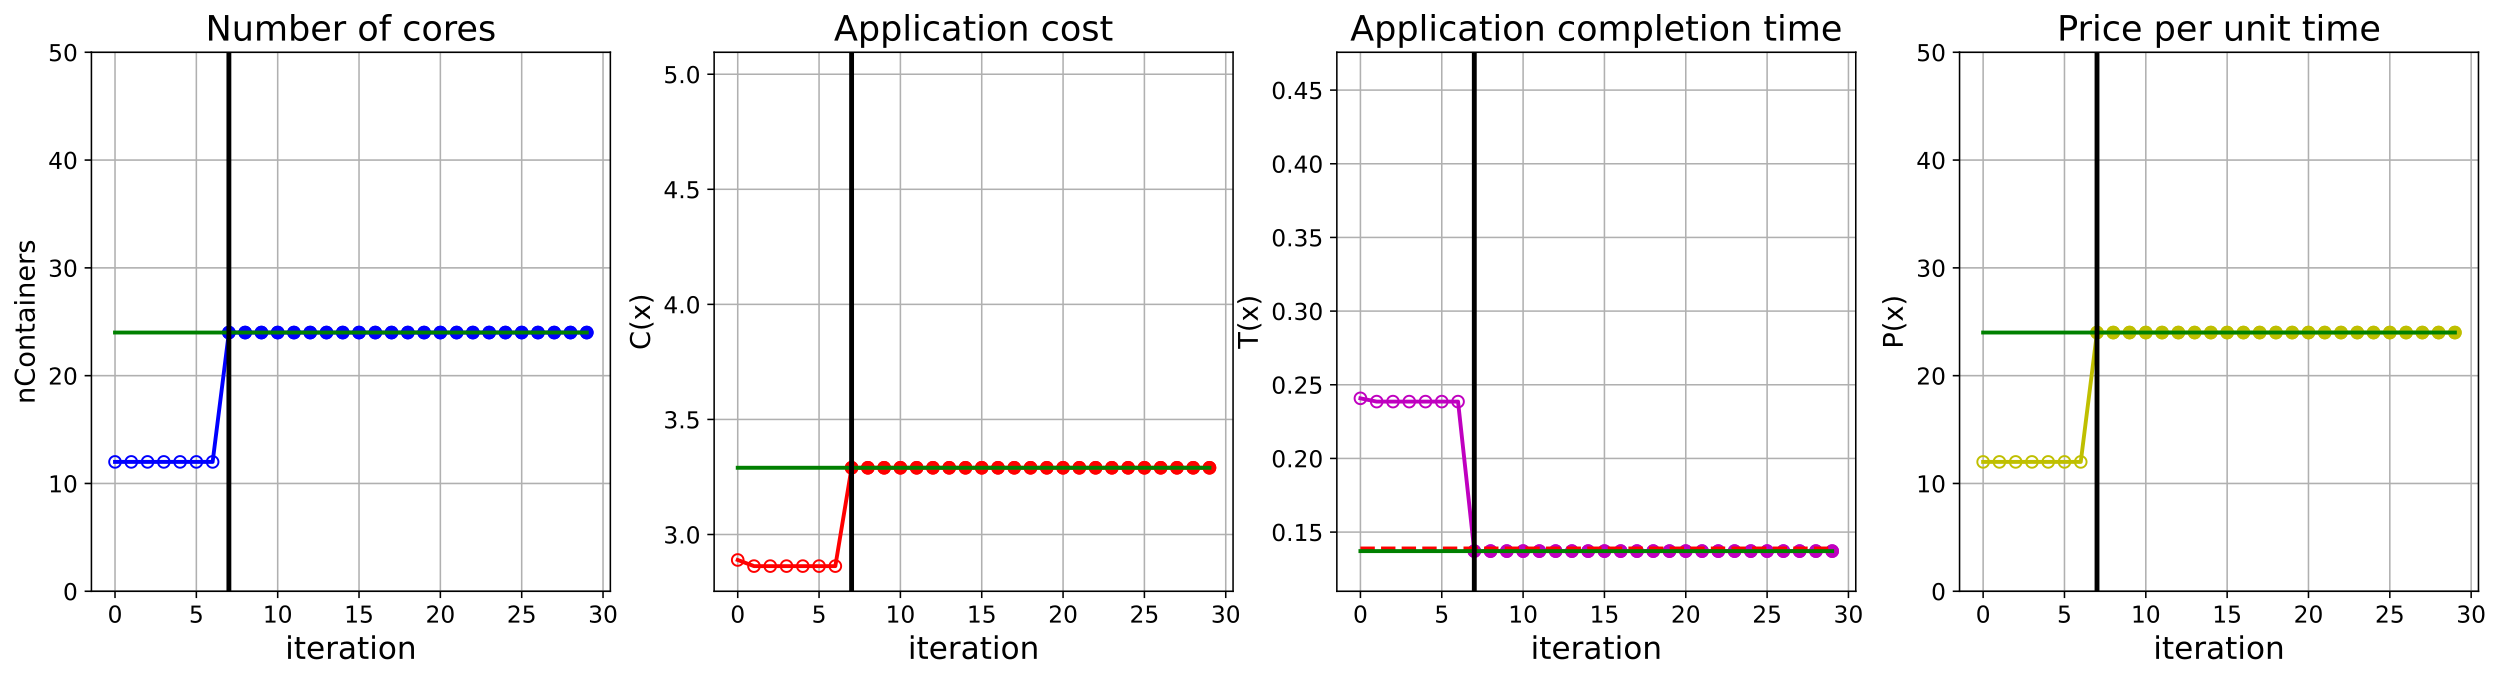 <?xml version="1.0" encoding="utf-8" standalone="no"?>
<!DOCTYPE svg PUBLIC "-//W3C//DTD SVG 1.1//EN"
  "http://www.w3.org/Graphics/SVG/1.1/DTD/svg11.dtd">
<!-- Created with matplotlib (https://matplotlib.org/) -->
<svg height="349.376pt" version="1.1" viewBox="0 0 1285.69 349.376" width="1285.69pt" xmlns="http://www.w3.org/2000/svg" xmlns:xlink="http://www.w3.org/1999/xlink">
 <defs>
  <style type="text/css">
*{stroke-linecap:butt;stroke-linejoin:round;}
  </style>
 </defs>
 <g id="figure_1">
  <g id="patch_1">
   <path d="M 0 349.376 
L 1285.69 349.376 
L 1285.69 0 
L 0 0 
z
" style="fill:#ffffff;"/>
  </g>
  <g id="axes_1">
   <g id="patch_2">
    <path d="M 47.019 304.077 
L 313.889 304.077 
L 313.889 26.877 
L 47.019 26.877 
z
" style="fill:#ffffff;"/>
   </g>
   <g id="matplotlib.axis_1">
    <g id="xtick_1">
     <g id="line2d_1">
      <path clip-path="url(#p9cb7e10e81)" d="M 59.15 304.077 
L 59.15 26.877 
" style="fill:none;stroke:#b0b0b0;stroke-linecap:square;stroke-width:0.8;"/>
     </g>
     <g id="line2d_2">
      <defs>
       <path d="M 0 0 
L 0 3.5 
" id="m6da33e1ef7" style="stroke:#000000;stroke-width:0.8;"/>
      </defs>
      <g>
       <use style="stroke:#000000;stroke-width:0.8;" x="59.15" xlink:href="#m6da33e1ef7" y="304.077"/>
      </g>
     </g>
     <g id="text_1">
      <!-- 0 -->
      <defs>
       <path d="M 31.781 66.406 
Q 24.172 66.406 20.328 58.906 
Q 16.5 51.422 16.5 36.375 
Q 16.5 21.391 20.328 13.891 
Q 24.172 6.391 31.781 6.391 
Q 39.453 6.391 43.281 13.891 
Q 47.125 21.391 47.125 36.375 
Q 47.125 51.422 43.281 58.906 
Q 39.453 66.406 31.781 66.406 
z
M 31.781 74.219 
Q 44.047 74.219 50.516 64.516 
Q 56.984 54.828 56.984 36.375 
Q 56.984 17.969 50.516 8.266 
Q 44.047 -1.422 31.781 -1.422 
Q 19.531 -1.422 13.062 8.266 
Q 6.594 17.969 6.594 36.375 
Q 6.594 54.828 13.062 64.516 
Q 19.531 74.219 31.781 74.219 
z
" id="DejaVuSans-48"/>
      </defs>
      <g transform="translate(55.332 320.195)scale(0.12 -0.12)">
       <use xlink:href="#DejaVuSans-48"/>
      </g>
     </g>
    </g>
    <g id="xtick_2">
     <g id="line2d_3">
      <path clip-path="url(#p9cb7e10e81)" d="M 100.979 304.077 
L 100.979 26.877 
" style="fill:none;stroke:#b0b0b0;stroke-linecap:square;stroke-width:0.8;"/>
     </g>
     <g id="line2d_4">
      <g>
       <use style="stroke:#000000;stroke-width:0.8;" x="100.979" xlink:href="#m6da33e1ef7" y="304.077"/>
      </g>
     </g>
     <g id="text_2">
      <!-- 5 -->
      <defs>
       <path d="M 10.797 72.906 
L 49.516 72.906 
L 49.516 64.594 
L 19.828 64.594 
L 19.828 46.734 
Q 21.969 47.469 24.109 47.828 
Q 26.266 48.188 28.422 48.188 
Q 40.625 48.188 47.75 41.5 
Q 54.891 34.812 54.891 23.391 
Q 54.891 11.625 47.562 5.094 
Q 40.234 -1.422 26.906 -1.422 
Q 22.312 -1.422 17.547 -0.641 
Q 12.797 0.141 7.719 1.703 
L 7.719 11.625 
Q 12.109 9.234 16.797 8.062 
Q 21.484 6.891 26.703 6.891 
Q 35.156 6.891 40.078 11.328 
Q 45.016 15.766 45.016 23.391 
Q 45.016 31 40.078 35.438 
Q 35.156 39.891 26.703 39.891 
Q 22.75 39.891 18.812 39.016 
Q 14.891 38.141 10.797 36.281 
z
" id="DejaVuSans-53"/>
      </defs>
      <g transform="translate(97.161 320.195)scale(0.12 -0.12)">
       <use xlink:href="#DejaVuSans-53"/>
      </g>
     </g>
    </g>
    <g id="xtick_3">
     <g id="line2d_5">
      <path clip-path="url(#p9cb7e10e81)" d="M 142.808 304.077 
L 142.808 26.877 
" style="fill:none;stroke:#b0b0b0;stroke-linecap:square;stroke-width:0.8;"/>
     </g>
     <g id="line2d_6">
      <g>
       <use style="stroke:#000000;stroke-width:0.8;" x="142.808" xlink:href="#m6da33e1ef7" y="304.077"/>
      </g>
     </g>
     <g id="text_3">
      <!-- 10 -->
      <defs>
       <path d="M 12.406 8.297 
L 28.516 8.297 
L 28.516 63.922 
L 10.984 60.406 
L 10.984 69.391 
L 28.422 72.906 
L 38.281 72.906 
L 38.281 8.297 
L 54.391 8.297 
L 54.391 0 
L 12.406 0 
z
" id="DejaVuSans-49"/>
      </defs>
      <g transform="translate(135.173 320.195)scale(0.12 -0.12)">
       <use xlink:href="#DejaVuSans-49"/>
       <use x="63.623" xlink:href="#DejaVuSans-48"/>
      </g>
     </g>
    </g>
    <g id="xtick_4">
     <g id="line2d_7">
      <path clip-path="url(#p9cb7e10e81)" d="M 184.637 304.077 
L 184.637 26.877 
" style="fill:none;stroke:#b0b0b0;stroke-linecap:square;stroke-width:0.8;"/>
     </g>
     <g id="line2d_8">
      <g>
       <use style="stroke:#000000;stroke-width:0.8;" x="184.637" xlink:href="#m6da33e1ef7" y="304.077"/>
      </g>
     </g>
     <g id="text_4">
      <!-- 15 -->
      <g transform="translate(177.002 320.195)scale(0.12 -0.12)">
       <use xlink:href="#DejaVuSans-49"/>
       <use x="63.623" xlink:href="#DejaVuSans-53"/>
      </g>
     </g>
    </g>
    <g id="xtick_5">
     <g id="line2d_9">
      <path clip-path="url(#p9cb7e10e81)" d="M 226.466 304.077 
L 226.466 26.877 
" style="fill:none;stroke:#b0b0b0;stroke-linecap:square;stroke-width:0.8;"/>
     </g>
     <g id="line2d_10">
      <g>
       <use style="stroke:#000000;stroke-width:0.8;" x="226.466" xlink:href="#m6da33e1ef7" y="304.077"/>
      </g>
     </g>
     <g id="text_5">
      <!-- 20 -->
      <defs>
       <path d="M 19.188 8.297 
L 53.609 8.297 
L 53.609 0 
L 7.328 0 
L 7.328 8.297 
Q 12.938 14.109 22.625 23.891 
Q 32.328 33.688 34.812 36.531 
Q 39.547 41.844 41.422 45.531 
Q 43.312 49.219 43.312 52.781 
Q 43.312 58.594 39.234 62.25 
Q 35.156 65.922 28.609 65.922 
Q 23.969 65.922 18.812 64.312 
Q 13.672 62.703 7.812 59.422 
L 7.812 69.391 
Q 13.766 71.781 18.938 73 
Q 24.125 74.219 28.422 74.219 
Q 39.75 74.219 46.484 68.547 
Q 53.219 62.891 53.219 53.422 
Q 53.219 48.922 51.531 44.891 
Q 49.859 40.875 45.406 35.406 
Q 44.188 33.984 37.641 27.219 
Q 31.109 20.453 19.188 8.297 
z
" id="DejaVuSans-50"/>
      </defs>
      <g transform="translate(218.831 320.195)scale(0.12 -0.12)">
       <use xlink:href="#DejaVuSans-50"/>
       <use x="63.623" xlink:href="#DejaVuSans-48"/>
      </g>
     </g>
    </g>
    <g id="xtick_6">
     <g id="line2d_11">
      <path clip-path="url(#p9cb7e10e81)" d="M 268.295 304.077 
L 268.295 26.877 
" style="fill:none;stroke:#b0b0b0;stroke-linecap:square;stroke-width:0.8;"/>
     </g>
     <g id="line2d_12">
      <g>
       <use style="stroke:#000000;stroke-width:0.8;" x="268.295" xlink:href="#m6da33e1ef7" y="304.077"/>
      </g>
     </g>
     <g id="text_6">
      <!-- 25 -->
      <g transform="translate(260.66 320.195)scale(0.12 -0.12)">
       <use xlink:href="#DejaVuSans-50"/>
       <use x="63.623" xlink:href="#DejaVuSans-53"/>
      </g>
     </g>
    </g>
    <g id="xtick_7">
     <g id="line2d_13">
      <path clip-path="url(#p9cb7e10e81)" d="M 310.124 304.077 
L 310.124 26.877 
" style="fill:none;stroke:#b0b0b0;stroke-linecap:square;stroke-width:0.8;"/>
     </g>
     <g id="line2d_14">
      <g>
       <use style="stroke:#000000;stroke-width:0.8;" x="310.124" xlink:href="#m6da33e1ef7" y="304.077"/>
      </g>
     </g>
     <g id="text_7">
      <!-- 30 -->
      <defs>
       <path d="M 40.578 39.312 
Q 47.656 37.797 51.625 33 
Q 55.609 28.219 55.609 21.188 
Q 55.609 10.406 48.188 4.484 
Q 40.766 -1.422 27.094 -1.422 
Q 22.516 -1.422 17.656 -0.516 
Q 12.797 0.391 7.625 2.203 
L 7.625 11.719 
Q 11.719 9.328 16.594 8.109 
Q 21.484 6.891 26.812 6.891 
Q 36.078 6.891 40.938 10.547 
Q 45.797 14.203 45.797 21.188 
Q 45.797 27.641 41.281 31.266 
Q 36.766 34.906 28.719 34.906 
L 20.219 34.906 
L 20.219 43.016 
L 29.109 43.016 
Q 36.375 43.016 40.234 45.922 
Q 44.094 48.828 44.094 54.297 
Q 44.094 59.906 40.109 62.906 
Q 36.141 65.922 28.719 65.922 
Q 24.656 65.922 20.016 65.031 
Q 15.375 64.156 9.812 62.312 
L 9.812 71.094 
Q 15.438 72.656 20.344 73.438 
Q 25.25 74.219 29.594 74.219 
Q 40.828 74.219 47.359 69.109 
Q 53.906 64.016 53.906 55.328 
Q 53.906 49.266 50.438 45.094 
Q 46.969 40.922 40.578 39.312 
z
" id="DejaVuSans-51"/>
      </defs>
      <g transform="translate(302.489 320.195)scale(0.12 -0.12)">
       <use xlink:href="#DejaVuSans-51"/>
       <use x="63.623" xlink:href="#DejaVuSans-48"/>
      </g>
     </g>
    </g>
    <g id="text_8">
     <!-- iteration -->
     <defs>
      <path d="M 9.422 54.688 
L 18.406 54.688 
L 18.406 0 
L 9.422 0 
z
M 9.422 75.984 
L 18.406 75.984 
L 18.406 64.594 
L 9.422 64.594 
z
" id="DejaVuSans-105"/>
      <path d="M 18.312 70.219 
L 18.312 54.688 
L 36.812 54.688 
L 36.812 47.703 
L 18.312 47.703 
L 18.312 18.016 
Q 18.312 11.328 20.141 9.422 
Q 21.969 7.516 27.594 7.516 
L 36.812 7.516 
L 36.812 0 
L 27.594 0 
Q 17.188 0 13.234 3.875 
Q 9.281 7.766 9.281 18.016 
L 9.281 47.703 
L 2.688 47.703 
L 2.688 54.688 
L 9.281 54.688 
L 9.281 70.219 
z
" id="DejaVuSans-116"/>
      <path d="M 56.203 29.594 
L 56.203 25.203 
L 14.891 25.203 
Q 15.484 15.922 20.484 11.062 
Q 25.484 6.203 34.422 6.203 
Q 39.594 6.203 44.453 7.469 
Q 49.312 8.734 54.109 11.281 
L 54.109 2.781 
Q 49.266 0.734 44.188 -0.344 
Q 39.109 -1.422 33.891 -1.422 
Q 20.797 -1.422 13.156 6.188 
Q 5.516 13.812 5.516 26.812 
Q 5.516 40.234 12.766 48.109 
Q 20.016 56 32.328 56 
Q 43.359 56 49.781 48.891 
Q 56.203 41.797 56.203 29.594 
z
M 47.219 32.234 
Q 47.125 39.594 43.094 43.984 
Q 39.062 48.391 32.422 48.391 
Q 24.906 48.391 20.391 44.141 
Q 15.875 39.891 15.188 32.172 
z
" id="DejaVuSans-101"/>
      <path d="M 41.109 46.297 
Q 39.594 47.172 37.812 47.578 
Q 36.031 48 33.891 48 
Q 26.266 48 22.188 43.047 
Q 18.109 38.094 18.109 28.812 
L 18.109 0 
L 9.078 0 
L 9.078 54.688 
L 18.109 54.688 
L 18.109 46.188 
Q 20.953 51.172 25.484 53.578 
Q 30.031 56 36.531 56 
Q 37.453 56 38.578 55.875 
Q 39.703 55.766 41.062 55.516 
z
" id="DejaVuSans-114"/>
      <path d="M 34.281 27.484 
Q 23.391 27.484 19.188 25 
Q 14.984 22.516 14.984 16.5 
Q 14.984 11.719 18.141 8.906 
Q 21.297 6.109 26.703 6.109 
Q 34.188 6.109 38.703 11.406 
Q 43.219 16.703 43.219 25.484 
L 43.219 27.484 
z
M 52.203 31.203 
L 52.203 0 
L 43.219 0 
L 43.219 8.297 
Q 40.141 3.328 35.547 0.953 
Q 30.953 -1.422 24.312 -1.422 
Q 15.922 -1.422 10.953 3.297 
Q 6 8.016 6 15.922 
Q 6 25.141 12.172 29.828 
Q 18.359 34.516 30.609 34.516 
L 43.219 34.516 
L 43.219 35.406 
Q 43.219 41.609 39.141 45 
Q 35.062 48.391 27.688 48.391 
Q 23 48.391 18.547 47.266 
Q 14.109 46.141 10.016 43.891 
L 10.016 52.203 
Q 14.938 54.109 19.578 55.047 
Q 24.219 56 28.609 56 
Q 40.484 56 46.344 49.844 
Q 52.203 43.703 52.203 31.203 
z
" id="DejaVuSans-97"/>
      <path d="M 30.609 48.391 
Q 23.391 48.391 19.188 42.75 
Q 14.984 37.109 14.984 27.297 
Q 14.984 17.484 19.156 11.844 
Q 23.344 6.203 30.609 6.203 
Q 37.797 6.203 41.984 11.859 
Q 46.188 17.531 46.188 27.297 
Q 46.188 37.016 41.984 42.703 
Q 37.797 48.391 30.609 48.391 
z
M 30.609 56 
Q 42.328 56 49.016 48.375 
Q 55.719 40.766 55.719 27.297 
Q 55.719 13.875 49.016 6.219 
Q 42.328 -1.422 30.609 -1.422 
Q 18.844 -1.422 12.172 6.219 
Q 5.516 13.875 5.516 27.297 
Q 5.516 40.766 12.172 48.375 
Q 18.844 56 30.609 56 
z
" id="DejaVuSans-111"/>
      <path d="M 54.891 33.016 
L 54.891 0 
L 45.906 0 
L 45.906 32.719 
Q 45.906 40.484 42.875 44.328 
Q 39.844 48.188 33.797 48.188 
Q 26.516 48.188 22.312 43.547 
Q 18.109 38.922 18.109 30.906 
L 18.109 0 
L 9.078 0 
L 9.078 54.688 
L 18.109 54.688 
L 18.109 46.188 
Q 21.344 51.125 25.703 53.562 
Q 30.078 56 35.797 56 
Q 45.219 56 50.047 50.172 
Q 54.891 44.344 54.891 33.016 
z
" id="DejaVuSans-110"/>
     </defs>
     <g transform="translate(146.658 338.848)scale(0.16 -0.16)">
      <use xlink:href="#DejaVuSans-105"/>
      <use x="27.783" xlink:href="#DejaVuSans-116"/>
      <use x="66.992" xlink:href="#DejaVuSans-101"/>
      <use x="128.516" xlink:href="#DejaVuSans-114"/>
      <use x="169.629" xlink:href="#DejaVuSans-97"/>
      <use x="230.908" xlink:href="#DejaVuSans-116"/>
      <use x="270.117" xlink:href="#DejaVuSans-105"/>
      <use x="297.9" xlink:href="#DejaVuSans-111"/>
      <use x="359.082" xlink:href="#DejaVuSans-110"/>
     </g>
    </g>
   </g>
   <g id="matplotlib.axis_2">
    <g id="ytick_1">
     <g id="line2d_15">
      <path clip-path="url(#p9cb7e10e81)" d="M 47.019 304.077 
L 313.889 304.077 
" style="fill:none;stroke:#b0b0b0;stroke-linecap:square;stroke-width:0.8;"/>
     </g>
     <g id="line2d_16">
      <defs>
       <path d="M 0 0 
L -3.5 0 
" id="mad6bbcccfa" style="stroke:#000000;stroke-width:0.8;"/>
      </defs>
      <g>
       <use style="stroke:#000000;stroke-width:0.8;" x="47.019" xlink:href="#mad6bbcccfa" y="304.077"/>
      </g>
     </g>
     <g id="text_9">
      <!-- 0 -->
      <g transform="translate(32.384 308.636)scale(0.12 -0.12)">
       <use xlink:href="#DejaVuSans-48"/>
      </g>
     </g>
    </g>
    <g id="ytick_2">
     <g id="line2d_17">
      <path clip-path="url(#p9cb7e10e81)" d="M 47.019 248.637 
L 313.889 248.637 
" style="fill:none;stroke:#b0b0b0;stroke-linecap:square;stroke-width:0.8;"/>
     </g>
     <g id="line2d_18">
      <g>
       <use style="stroke:#000000;stroke-width:0.8;" x="47.019" xlink:href="#mad6bbcccfa" y="248.637"/>
      </g>
     </g>
     <g id="text_10">
      <!-- 10 -->
      <g transform="translate(24.749 253.196)scale(0.12 -0.12)">
       <use xlink:href="#DejaVuSans-49"/>
       <use x="63.623" xlink:href="#DejaVuSans-48"/>
      </g>
     </g>
    </g>
    <g id="ytick_3">
     <g id="line2d_19">
      <path clip-path="url(#p9cb7e10e81)" d="M 47.019 193.197 
L 313.889 193.197 
" style="fill:none;stroke:#b0b0b0;stroke-linecap:square;stroke-width:0.8;"/>
     </g>
     <g id="line2d_20">
      <g>
       <use style="stroke:#000000;stroke-width:0.8;" x="47.019" xlink:href="#mad6bbcccfa" y="193.197"/>
      </g>
     </g>
     <g id="text_11">
      <!-- 20 -->
      <g transform="translate(24.749 197.756)scale(0.12 -0.12)">
       <use xlink:href="#DejaVuSans-50"/>
       <use x="63.623" xlink:href="#DejaVuSans-48"/>
      </g>
     </g>
    </g>
    <g id="ytick_4">
     <g id="line2d_21">
      <path clip-path="url(#p9cb7e10e81)" d="M 47.019 137.757 
L 313.889 137.757 
" style="fill:none;stroke:#b0b0b0;stroke-linecap:square;stroke-width:0.8;"/>
     </g>
     <g id="line2d_22">
      <g>
       <use style="stroke:#000000;stroke-width:0.8;" x="47.019" xlink:href="#mad6bbcccfa" y="137.757"/>
      </g>
     </g>
     <g id="text_12">
      <!-- 30 -->
      <g transform="translate(24.749 142.316)scale(0.12 -0.12)">
       <use xlink:href="#DejaVuSans-51"/>
       <use x="63.623" xlink:href="#DejaVuSans-48"/>
      </g>
     </g>
    </g>
    <g id="ytick_5">
     <g id="line2d_23">
      <path clip-path="url(#p9cb7e10e81)" d="M 47.019 82.317 
L 313.889 82.317 
" style="fill:none;stroke:#b0b0b0;stroke-linecap:square;stroke-width:0.8;"/>
     </g>
     <g id="line2d_24">
      <g>
       <use style="stroke:#000000;stroke-width:0.8;" x="47.019" xlink:href="#mad6bbcccfa" y="82.317"/>
      </g>
     </g>
     <g id="text_13">
      <!-- 40 -->
      <defs>
       <path d="M 37.797 64.312 
L 12.891 25.391 
L 37.797 25.391 
z
M 35.203 72.906 
L 47.609 72.906 
L 47.609 25.391 
L 58.016 25.391 
L 58.016 17.188 
L 47.609 17.188 
L 47.609 0 
L 37.797 0 
L 37.797 17.188 
L 4.891 17.188 
L 4.891 26.703 
z
" id="DejaVuSans-52"/>
      </defs>
      <g transform="translate(24.749 86.876)scale(0.12 -0.12)">
       <use xlink:href="#DejaVuSans-52"/>
       <use x="63.623" xlink:href="#DejaVuSans-48"/>
      </g>
     </g>
    </g>
    <g id="ytick_6">
     <g id="line2d_25">
      <path clip-path="url(#p9cb7e10e81)" d="M 47.019 26.877 
L 313.889 26.877 
" style="fill:none;stroke:#b0b0b0;stroke-linecap:square;stroke-width:0.8;"/>
     </g>
     <g id="line2d_26">
      <g>
       <use style="stroke:#000000;stroke-width:0.8;" x="47.019" xlink:href="#mad6bbcccfa" y="26.877"/>
      </g>
     </g>
     <g id="text_14">
      <!-- 50 -->
      <g transform="translate(24.749 31.436)scale(0.12 -0.12)">
       <use xlink:href="#DejaVuSans-53"/>
       <use x="63.623" xlink:href="#DejaVuSans-48"/>
      </g>
     </g>
    </g>
    <g id="text_15">
     <!-- nContainers -->
     <defs>
      <path d="M 64.406 67.281 
L 64.406 56.891 
Q 59.422 61.531 53.781 63.812 
Q 48.141 66.109 41.797 66.109 
Q 29.297 66.109 22.656 58.469 
Q 16.016 50.828 16.016 36.375 
Q 16.016 21.969 22.656 14.328 
Q 29.297 6.688 41.797 6.688 
Q 48.141 6.688 53.781 8.984 
Q 59.422 11.281 64.406 15.922 
L 64.406 5.609 
Q 59.234 2.094 53.438 0.328 
Q 47.656 -1.422 41.219 -1.422 
Q 24.656 -1.422 15.125 8.703 
Q 5.609 18.844 5.609 36.375 
Q 5.609 53.953 15.125 64.078 
Q 24.656 74.219 41.219 74.219 
Q 47.75 74.219 53.531 72.484 
Q 59.328 70.75 64.406 67.281 
z
" id="DejaVuSans-67"/>
      <path d="M 44.281 53.078 
L 44.281 44.578 
Q 40.484 46.531 36.375 47.5 
Q 32.281 48.484 27.875 48.484 
Q 21.188 48.484 17.844 46.438 
Q 14.5 44.391 14.5 40.281 
Q 14.5 37.156 16.891 35.375 
Q 19.281 33.594 26.516 31.984 
L 29.594 31.297 
Q 39.156 29.25 43.188 25.516 
Q 47.219 21.781 47.219 15.094 
Q 47.219 7.469 41.188 3.016 
Q 35.156 -1.422 24.609 -1.422 
Q 20.219 -1.422 15.453 -0.562 
Q 10.688 0.297 5.422 2 
L 5.422 11.281 
Q 10.406 8.688 15.234 7.391 
Q 20.062 6.109 24.812 6.109 
Q 31.156 6.109 34.562 8.281 
Q 37.984 10.453 37.984 14.406 
Q 37.984 18.062 35.516 20.016 
Q 33.062 21.969 24.703 23.781 
L 21.578 24.516 
Q 13.234 26.266 9.516 29.906 
Q 5.812 33.547 5.812 39.891 
Q 5.812 47.609 11.281 51.797 
Q 16.75 56 26.812 56 
Q 31.781 56 36.172 55.266 
Q 40.578 54.547 44.281 53.078 
z
" id="DejaVuSans-115"/>
     </defs>
     <g transform="translate(17.838 207.767)rotate(-90)scale(0.14 -0.14)">
      <use xlink:href="#DejaVuSans-110"/>
      <use x="63.379" xlink:href="#DejaVuSans-67"/>
      <use x="133.203" xlink:href="#DejaVuSans-111"/>
      <use x="194.385" xlink:href="#DejaVuSans-110"/>
      <use x="257.764" xlink:href="#DejaVuSans-116"/>
      <use x="296.973" xlink:href="#DejaVuSans-97"/>
      <use x="358.252" xlink:href="#DejaVuSans-105"/>
      <use x="386.035" xlink:href="#DejaVuSans-110"/>
      <use x="449.414" xlink:href="#DejaVuSans-101"/>
      <use x="510.938" xlink:href="#DejaVuSans-114"/>
      <use x="552.051" xlink:href="#DejaVuSans-115"/>
     </g>
    </g>
   </g>
   <g id="line2d_27">
    <path clip-path="url(#p9cb7e10e81)" d="M 59.15 237.549 
L 67.516 237.549 
L 75.881 237.549 
L 84.247 237.549 
L 92.613 237.549 
L 100.979 237.549 
L 109.345 237.549 
L 117.711 171.021 
L 126.076 171.021 
L 134.442 171.021 
L 142.808 171.021 
L 151.174 171.021 
L 159.54 171.021 
L 167.905 171.021 
L 176.271 171.021 
L 184.637 171.021 
L 193.003 171.021 
L 201.369 171.021 
L 209.735 171.021 
L 218.1 171.021 
L 226.466 171.021 
L 234.832 171.021 
L 243.198 171.021 
L 251.564 171.021 
L 259.929 171.021 
L 268.295 171.021 
L 276.661 171.021 
L 285.027 171.021 
L 293.393 171.021 
L 301.759 171.021 
" style="fill:none;stroke:#0000ff;stroke-linecap:square;stroke-width:2;"/>
    <defs>
     <path d="M 0 3 
C 0.796 3 1.559 2.684 2.121 2.121 
C 2.684 1.559 3 0.796 3 0 
C 3 -0.796 2.684 -1.559 2.121 -2.121 
C 1.559 -2.684 0.796 -3 0 -3 
C -0.796 -3 -1.559 -2.684 -2.121 -2.121 
C -2.684 -1.559 -3 -0.796 -3 0 
C -3 0.796 -2.684 1.559 -2.121 2.121 
C -1.559 2.684 -0.796 3 0 3 
z
" id="m0ccd3560ea" style="stroke:#0000ff;"/>
    </defs>
    <g clip-path="url(#p9cb7e10e81)">
     <use style="fill-opacity:0;stroke:#0000ff;" x="59.15" xlink:href="#m0ccd3560ea" y="237.549"/>
     <use style="fill-opacity:0;stroke:#0000ff;" x="67.516" xlink:href="#m0ccd3560ea" y="237.549"/>
     <use style="fill-opacity:0;stroke:#0000ff;" x="75.881" xlink:href="#m0ccd3560ea" y="237.549"/>
     <use style="fill-opacity:0;stroke:#0000ff;" x="84.247" xlink:href="#m0ccd3560ea" y="237.549"/>
     <use style="fill-opacity:0;stroke:#0000ff;" x="92.613" xlink:href="#m0ccd3560ea" y="237.549"/>
     <use style="fill-opacity:0;stroke:#0000ff;" x="100.979" xlink:href="#m0ccd3560ea" y="237.549"/>
     <use style="fill-opacity:0;stroke:#0000ff;" x="109.345" xlink:href="#m0ccd3560ea" y="237.549"/>
     <use style="fill-opacity:0;stroke:#0000ff;" x="117.711" xlink:href="#m0ccd3560ea" y="171.021"/>
     <use style="fill-opacity:0;stroke:#0000ff;" x="126.076" xlink:href="#m0ccd3560ea" y="171.021"/>
     <use style="fill-opacity:0;stroke:#0000ff;" x="134.442" xlink:href="#m0ccd3560ea" y="171.021"/>
     <use style="fill-opacity:0;stroke:#0000ff;" x="142.808" xlink:href="#m0ccd3560ea" y="171.021"/>
     <use style="fill-opacity:0;stroke:#0000ff;" x="151.174" xlink:href="#m0ccd3560ea" y="171.021"/>
     <use style="fill-opacity:0;stroke:#0000ff;" x="159.54" xlink:href="#m0ccd3560ea" y="171.021"/>
     <use style="fill-opacity:0;stroke:#0000ff;" x="167.905" xlink:href="#m0ccd3560ea" y="171.021"/>
     <use style="fill-opacity:0;stroke:#0000ff;" x="176.271" xlink:href="#m0ccd3560ea" y="171.021"/>
     <use style="fill-opacity:0;stroke:#0000ff;" x="184.637" xlink:href="#m0ccd3560ea" y="171.021"/>
     <use style="fill-opacity:0;stroke:#0000ff;" x="193.003" xlink:href="#m0ccd3560ea" y="171.021"/>
     <use style="fill-opacity:0;stroke:#0000ff;" x="201.369" xlink:href="#m0ccd3560ea" y="171.021"/>
     <use style="fill-opacity:0;stroke:#0000ff;" x="209.735" xlink:href="#m0ccd3560ea" y="171.021"/>
     <use style="fill-opacity:0;stroke:#0000ff;" x="218.1" xlink:href="#m0ccd3560ea" y="171.021"/>
     <use style="fill-opacity:0;stroke:#0000ff;" x="226.466" xlink:href="#m0ccd3560ea" y="171.021"/>
     <use style="fill-opacity:0;stroke:#0000ff;" x="234.832" xlink:href="#m0ccd3560ea" y="171.021"/>
     <use style="fill-opacity:0;stroke:#0000ff;" x="243.198" xlink:href="#m0ccd3560ea" y="171.021"/>
     <use style="fill-opacity:0;stroke:#0000ff;" x="251.564" xlink:href="#m0ccd3560ea" y="171.021"/>
     <use style="fill-opacity:0;stroke:#0000ff;" x="259.929" xlink:href="#m0ccd3560ea" y="171.021"/>
     <use style="fill-opacity:0;stroke:#0000ff;" x="268.295" xlink:href="#m0ccd3560ea" y="171.021"/>
     <use style="fill-opacity:0;stroke:#0000ff;" x="276.661" xlink:href="#m0ccd3560ea" y="171.021"/>
     <use style="fill-opacity:0;stroke:#0000ff;" x="285.027" xlink:href="#m0ccd3560ea" y="171.021"/>
     <use style="fill-opacity:0;stroke:#0000ff;" x="293.393" xlink:href="#m0ccd3560ea" y="171.021"/>
     <use style="fill-opacity:0;stroke:#0000ff;" x="301.759" xlink:href="#m0ccd3560ea" y="171.021"/>
    </g>
   </g>
   <g id="line2d_28">
    <defs>
     <path d="M 0 3 
C 0.796 3 1.559 2.684 2.121 2.121 
C 2.684 1.559 3 0.796 3 0 
C 3 -0.796 2.684 -1.559 2.121 -2.121 
C 1.559 -2.684 0.796 -3 0 -3 
C -0.796 -3 -1.559 -2.684 -2.121 -2.121 
C -2.684 -1.559 -3 -0.796 -3 0 
C -3 0.796 -2.684 1.559 -2.121 2.121 
C -1.559 2.684 -0.796 3 0 3 
z
" id="mc0bb24da9d" style="stroke:#0000ff;"/>
    </defs>
    <g clip-path="url(#p9cb7e10e81)">
     <use style="fill:#0000ff;stroke:#0000ff;" x="117.711" xlink:href="#mc0bb24da9d" y="171.021"/>
    </g>
   </g>
   <g id="line2d_29">
    <g clip-path="url(#p9cb7e10e81)">
     <use style="fill:#0000ff;stroke:#0000ff;" x="126.076" xlink:href="#mc0bb24da9d" y="171.021"/>
    </g>
   </g>
   <g id="line2d_30">
    <g clip-path="url(#p9cb7e10e81)">
     <use style="fill:#0000ff;stroke:#0000ff;" x="134.442" xlink:href="#mc0bb24da9d" y="171.021"/>
    </g>
   </g>
   <g id="line2d_31">
    <g clip-path="url(#p9cb7e10e81)">
     <use style="fill:#0000ff;stroke:#0000ff;" x="142.808" xlink:href="#mc0bb24da9d" y="171.021"/>
    </g>
   </g>
   <g id="line2d_32">
    <g clip-path="url(#p9cb7e10e81)">
     <use style="fill:#0000ff;stroke:#0000ff;" x="151.174" xlink:href="#mc0bb24da9d" y="171.021"/>
    </g>
   </g>
   <g id="line2d_33">
    <g clip-path="url(#p9cb7e10e81)">
     <use style="fill:#0000ff;stroke:#0000ff;" x="159.54" xlink:href="#mc0bb24da9d" y="171.021"/>
    </g>
   </g>
   <g id="line2d_34">
    <g clip-path="url(#p9cb7e10e81)">
     <use style="fill:#0000ff;stroke:#0000ff;" x="167.905" xlink:href="#mc0bb24da9d" y="171.021"/>
    </g>
   </g>
   <g id="line2d_35">
    <g clip-path="url(#p9cb7e10e81)">
     <use style="fill:#0000ff;stroke:#0000ff;" x="176.271" xlink:href="#mc0bb24da9d" y="171.021"/>
    </g>
   </g>
   <g id="line2d_36">
    <g clip-path="url(#p9cb7e10e81)">
     <use style="fill:#0000ff;stroke:#0000ff;" x="184.637" xlink:href="#mc0bb24da9d" y="171.021"/>
    </g>
   </g>
   <g id="line2d_37">
    <g clip-path="url(#p9cb7e10e81)">
     <use style="fill:#0000ff;stroke:#0000ff;" x="193.003" xlink:href="#mc0bb24da9d" y="171.021"/>
    </g>
   </g>
   <g id="line2d_38">
    <g clip-path="url(#p9cb7e10e81)">
     <use style="fill:#0000ff;stroke:#0000ff;" x="201.369" xlink:href="#mc0bb24da9d" y="171.021"/>
    </g>
   </g>
   <g id="line2d_39">
    <g clip-path="url(#p9cb7e10e81)">
     <use style="fill:#0000ff;stroke:#0000ff;" x="209.735" xlink:href="#mc0bb24da9d" y="171.021"/>
    </g>
   </g>
   <g id="line2d_40">
    <g clip-path="url(#p9cb7e10e81)">
     <use style="fill:#0000ff;stroke:#0000ff;" x="218.1" xlink:href="#mc0bb24da9d" y="171.021"/>
    </g>
   </g>
   <g id="line2d_41">
    <g clip-path="url(#p9cb7e10e81)">
     <use style="fill:#0000ff;stroke:#0000ff;" x="226.466" xlink:href="#mc0bb24da9d" y="171.021"/>
    </g>
   </g>
   <g id="line2d_42">
    <g clip-path="url(#p9cb7e10e81)">
     <use style="fill:#0000ff;stroke:#0000ff;" x="234.832" xlink:href="#mc0bb24da9d" y="171.021"/>
    </g>
   </g>
   <g id="line2d_43">
    <g clip-path="url(#p9cb7e10e81)">
     <use style="fill:#0000ff;stroke:#0000ff;" x="243.198" xlink:href="#mc0bb24da9d" y="171.021"/>
    </g>
   </g>
   <g id="line2d_44">
    <g clip-path="url(#p9cb7e10e81)">
     <use style="fill:#0000ff;stroke:#0000ff;" x="251.564" xlink:href="#mc0bb24da9d" y="171.021"/>
    </g>
   </g>
   <g id="line2d_45">
    <g clip-path="url(#p9cb7e10e81)">
     <use style="fill:#0000ff;stroke:#0000ff;" x="259.929" xlink:href="#mc0bb24da9d" y="171.021"/>
    </g>
   </g>
   <g id="line2d_46">
    <g clip-path="url(#p9cb7e10e81)">
     <use style="fill:#0000ff;stroke:#0000ff;" x="268.295" xlink:href="#mc0bb24da9d" y="171.021"/>
    </g>
   </g>
   <g id="line2d_47">
    <g clip-path="url(#p9cb7e10e81)">
     <use style="fill:#0000ff;stroke:#0000ff;" x="276.661" xlink:href="#mc0bb24da9d" y="171.021"/>
    </g>
   </g>
   <g id="line2d_48">
    <g clip-path="url(#p9cb7e10e81)">
     <use style="fill:#0000ff;stroke:#0000ff;" x="285.027" xlink:href="#mc0bb24da9d" y="171.021"/>
    </g>
   </g>
   <g id="line2d_49">
    <g clip-path="url(#p9cb7e10e81)">
     <use style="fill:#0000ff;stroke:#0000ff;" x="293.393" xlink:href="#mc0bb24da9d" y="171.021"/>
    </g>
   </g>
   <g id="line2d_50">
    <g clip-path="url(#p9cb7e10e81)">
     <use style="fill:#0000ff;stroke:#0000ff;" x="301.759" xlink:href="#mc0bb24da9d" y="171.021"/>
    </g>
   </g>
   <g id="line2d_51">
    <path clip-path="url(#p9cb7e10e81)" d="M 59.15 171.021 
L 67.516 171.021 
L 75.881 171.021 
L 84.247 171.021 
L 92.613 171.021 
L 100.979 171.021 
L 109.345 171.021 
L 117.711 171.021 
L 126.076 171.021 
L 134.442 171.021 
L 142.808 171.021 
L 151.174 171.021 
L 159.54 171.021 
L 167.905 171.021 
L 176.271 171.021 
L 184.637 171.021 
L 193.003 171.021 
L 201.369 171.021 
L 209.735 171.021 
L 218.1 171.021 
L 226.466 171.021 
L 234.832 171.021 
L 243.198 171.021 
L 251.564 171.021 
L 259.929 171.021 
L 268.295 171.021 
L 276.661 171.021 
L 285.027 171.021 
L 293.393 171.021 
L 301.759 171.021 
" style="fill:none;stroke:#008000;stroke-linecap:square;stroke-width:2;"/>
   </g>
   <g id="line2d_52">
    <path clip-path="url(#p9cb7e10e81)" d="M 117.711 304.077 
L 117.711 26.877 
" style="fill:none;stroke:#000000;stroke-linecap:square;stroke-width:2.5;"/>
   </g>
   <g id="patch_3">
    <path d="M 47.019 304.077 
L 47.019 26.877 
" style="fill:none;stroke:#000000;stroke-linecap:square;stroke-linejoin:miter;stroke-width:0.8;"/>
   </g>
   <g id="patch_4">
    <path d="M 313.889 304.077 
L 313.889 26.877 
" style="fill:none;stroke:#000000;stroke-linecap:square;stroke-linejoin:miter;stroke-width:0.8;"/>
   </g>
   <g id="patch_5">
    <path d="M 47.019 304.077 
L 313.889 304.077 
" style="fill:none;stroke:#000000;stroke-linecap:square;stroke-linejoin:miter;stroke-width:0.8;"/>
   </g>
   <g id="patch_6">
    <path d="M 47.019 26.877 
L 313.889 26.877 
" style="fill:none;stroke:#000000;stroke-linecap:square;stroke-linejoin:miter;stroke-width:0.8;"/>
   </g>
   <g id="text_16">
    <!-- Number of cores -->
    <defs>
     <path d="M 9.812 72.906 
L 23.094 72.906 
L 55.422 11.922 
L 55.422 72.906 
L 64.984 72.906 
L 64.984 0 
L 51.703 0 
L 19.391 60.984 
L 19.391 0 
L 9.812 0 
z
" id="DejaVuSans-78"/>
     <path d="M 8.5 21.578 
L 8.5 54.688 
L 17.484 54.688 
L 17.484 21.922 
Q 17.484 14.156 20.5 10.266 
Q 23.531 6.391 29.594 6.391 
Q 36.859 6.391 41.078 11.031 
Q 45.312 15.672 45.312 23.688 
L 45.312 54.688 
L 54.297 54.688 
L 54.297 0 
L 45.312 0 
L 45.312 8.406 
Q 42.047 3.422 37.719 1 
Q 33.406 -1.422 27.688 -1.422 
Q 18.266 -1.422 13.375 4.438 
Q 8.5 10.297 8.5 21.578 
z
M 31.109 56 
z
" id="DejaVuSans-117"/>
     <path d="M 52 44.188 
Q 55.375 50.25 60.062 53.125 
Q 64.75 56 71.094 56 
Q 79.641 56 84.281 50.016 
Q 88.922 44.047 88.922 33.016 
L 88.922 0 
L 79.891 0 
L 79.891 32.719 
Q 79.891 40.578 77.094 44.375 
Q 74.312 48.188 68.609 48.188 
Q 61.625 48.188 57.562 43.547 
Q 53.516 38.922 53.516 30.906 
L 53.516 0 
L 44.484 0 
L 44.484 32.719 
Q 44.484 40.625 41.703 44.406 
Q 38.922 48.188 33.109 48.188 
Q 26.219 48.188 22.156 43.531 
Q 18.109 38.875 18.109 30.906 
L 18.109 0 
L 9.078 0 
L 9.078 54.688 
L 18.109 54.688 
L 18.109 46.188 
Q 21.188 51.219 25.484 53.609 
Q 29.781 56 35.688 56 
Q 41.656 56 45.828 52.969 
Q 50 49.953 52 44.188 
z
" id="DejaVuSans-109"/>
     <path d="M 48.688 27.297 
Q 48.688 37.203 44.609 42.844 
Q 40.531 48.484 33.406 48.484 
Q 26.266 48.484 22.188 42.844 
Q 18.109 37.203 18.109 27.297 
Q 18.109 17.391 22.188 11.75 
Q 26.266 6.109 33.406 6.109 
Q 40.531 6.109 44.609 11.75 
Q 48.688 17.391 48.688 27.297 
z
M 18.109 46.391 
Q 20.953 51.266 25.266 53.625 
Q 29.594 56 35.594 56 
Q 45.562 56 51.781 48.094 
Q 58.016 40.188 58.016 27.297 
Q 58.016 14.406 51.781 6.484 
Q 45.562 -1.422 35.594 -1.422 
Q 29.594 -1.422 25.266 0.953 
Q 20.953 3.328 18.109 8.203 
L 18.109 0 
L 9.078 0 
L 9.078 75.984 
L 18.109 75.984 
z
" id="DejaVuSans-98"/>
     <path id="DejaVuSans-32"/>
     <path d="M 37.109 75.984 
L 37.109 68.5 
L 28.516 68.5 
Q 23.688 68.5 21.797 66.547 
Q 19.922 64.594 19.922 59.516 
L 19.922 54.688 
L 34.719 54.688 
L 34.719 47.703 
L 19.922 47.703 
L 19.922 0 
L 10.891 0 
L 10.891 47.703 
L 2.297 47.703 
L 2.297 54.688 
L 10.891 54.688 
L 10.891 58.5 
Q 10.891 67.625 15.141 71.797 
Q 19.391 75.984 28.609 75.984 
z
" id="DejaVuSans-102"/>
     <path d="M 48.781 52.594 
L 48.781 44.188 
Q 44.969 46.297 41.141 47.344 
Q 37.312 48.391 33.406 48.391 
Q 24.656 48.391 19.812 42.844 
Q 14.984 37.312 14.984 27.297 
Q 14.984 17.281 19.812 11.734 
Q 24.656 6.203 33.406 6.203 
Q 37.312 6.203 41.141 7.25 
Q 44.969 8.297 48.781 10.406 
L 48.781 2.094 
Q 45.016 0.344 40.984 -0.531 
Q 36.969 -1.422 32.422 -1.422 
Q 20.062 -1.422 12.781 6.344 
Q 5.516 14.109 5.516 27.297 
Q 5.516 40.672 12.859 48.328 
Q 20.219 56 33.016 56 
Q 37.156 56 41.109 55.141 
Q 45.062 54.297 48.781 52.594 
z
" id="DejaVuSans-99"/>
    </defs>
    <g transform="translate(105.725 20.877)scale(0.18 -0.18)">
     <use xlink:href="#DejaVuSans-78"/>
     <use x="74.805" xlink:href="#DejaVuSans-117"/>
     <use x="138.184" xlink:href="#DejaVuSans-109"/>
     <use x="235.596" xlink:href="#DejaVuSans-98"/>
     <use x="299.072" xlink:href="#DejaVuSans-101"/>
     <use x="360.596" xlink:href="#DejaVuSans-114"/>
     <use x="401.709" xlink:href="#DejaVuSans-32"/>
     <use x="433.496" xlink:href="#DejaVuSans-111"/>
     <use x="494.678" xlink:href="#DejaVuSans-102"/>
     <use x="529.883" xlink:href="#DejaVuSans-32"/>
     <use x="561.67" xlink:href="#DejaVuSans-99"/>
     <use x="616.65" xlink:href="#DejaVuSans-111"/>
     <use x="677.832" xlink:href="#DejaVuSans-114"/>
     <use x="716.695" xlink:href="#DejaVuSans-101"/>
     <use x="778.219" xlink:href="#DejaVuSans-115"/>
    </g>
   </g>
  </g>
  <g id="axes_2">
   <g id="patch_7">
    <path d="M 367.263 304.077 
L 634.132 304.077 
L 634.132 26.877 
L 367.263 26.877 
z
" style="fill:#ffffff;"/>
   </g>
   <g id="matplotlib.axis_3">
    <g id="xtick_8">
     <g id="line2d_53">
      <path clip-path="url(#p85db58b50c)" d="M 379.393 304.077 
L 379.393 26.877 
" style="fill:none;stroke:#b0b0b0;stroke-linecap:square;stroke-width:0.8;"/>
     </g>
     <g id="line2d_54">
      <g>
       <use style="stroke:#000000;stroke-width:0.8;" x="379.393" xlink:href="#m6da33e1ef7" y="304.077"/>
      </g>
     </g>
     <g id="text_17">
      <!-- 0 -->
      <g transform="translate(375.576 320.195)scale(0.12 -0.12)">
       <use xlink:href="#DejaVuSans-48"/>
      </g>
     </g>
    </g>
    <g id="xtick_9">
     <g id="line2d_55">
      <path clip-path="url(#p85db58b50c)" d="M 421.222 304.077 
L 421.222 26.877 
" style="fill:none;stroke:#b0b0b0;stroke-linecap:square;stroke-width:0.8;"/>
     </g>
     <g id="line2d_56">
      <g>
       <use style="stroke:#000000;stroke-width:0.8;" x="421.222" xlink:href="#m6da33e1ef7" y="304.077"/>
      </g>
     </g>
     <g id="text_18">
      <!-- 5 -->
      <g transform="translate(417.405 320.195)scale(0.12 -0.12)">
       <use xlink:href="#DejaVuSans-53"/>
      </g>
     </g>
    </g>
    <g id="xtick_10">
     <g id="line2d_57">
      <path clip-path="url(#p85db58b50c)" d="M 463.051 304.077 
L 463.051 26.877 
" style="fill:none;stroke:#b0b0b0;stroke-linecap:square;stroke-width:0.8;"/>
     </g>
     <g id="line2d_58">
      <g>
       <use style="stroke:#000000;stroke-width:0.8;" x="463.051" xlink:href="#m6da33e1ef7" y="304.077"/>
      </g>
     </g>
     <g id="text_19">
      <!-- 10 -->
      <g transform="translate(455.416 320.195)scale(0.12 -0.12)">
       <use xlink:href="#DejaVuSans-49"/>
       <use x="63.623" xlink:href="#DejaVuSans-48"/>
      </g>
     </g>
    </g>
    <g id="xtick_11">
     <g id="line2d_59">
      <path clip-path="url(#p85db58b50c)" d="M 504.881 304.077 
L 504.881 26.877 
" style="fill:none;stroke:#b0b0b0;stroke-linecap:square;stroke-width:0.8;"/>
     </g>
     <g id="line2d_60">
      <g>
       <use style="stroke:#000000;stroke-width:0.8;" x="504.881" xlink:href="#m6da33e1ef7" y="304.077"/>
      </g>
     </g>
     <g id="text_20">
      <!-- 15 -->
      <g transform="translate(497.246 320.195)scale(0.12 -0.12)">
       <use xlink:href="#DejaVuSans-49"/>
       <use x="63.623" xlink:href="#DejaVuSans-53"/>
      </g>
     </g>
    </g>
    <g id="xtick_12">
     <g id="line2d_61">
      <path clip-path="url(#p85db58b50c)" d="M 546.71 304.077 
L 546.71 26.877 
" style="fill:none;stroke:#b0b0b0;stroke-linecap:square;stroke-width:0.8;"/>
     </g>
     <g id="line2d_62">
      <g>
       <use style="stroke:#000000;stroke-width:0.8;" x="546.71" xlink:href="#m6da33e1ef7" y="304.077"/>
      </g>
     </g>
     <g id="text_21">
      <!-- 20 -->
      <g transform="translate(539.075 320.195)scale(0.12 -0.12)">
       <use xlink:href="#DejaVuSans-50"/>
       <use x="63.623" xlink:href="#DejaVuSans-48"/>
      </g>
     </g>
    </g>
    <g id="xtick_13">
     <g id="line2d_63">
      <path clip-path="url(#p85db58b50c)" d="M 588.539 304.077 
L 588.539 26.877 
" style="fill:none;stroke:#b0b0b0;stroke-linecap:square;stroke-width:0.8;"/>
     </g>
     <g id="line2d_64">
      <g>
       <use style="stroke:#000000;stroke-width:0.8;" x="588.539" xlink:href="#m6da33e1ef7" y="304.077"/>
      </g>
     </g>
     <g id="text_22">
      <!-- 25 -->
      <g transform="translate(580.904 320.195)scale(0.12 -0.12)">
       <use xlink:href="#DejaVuSans-50"/>
       <use x="63.623" xlink:href="#DejaVuSans-53"/>
      </g>
     </g>
    </g>
    <g id="xtick_14">
     <g id="line2d_65">
      <path clip-path="url(#p85db58b50c)" d="M 630.368 304.077 
L 630.368 26.877 
" style="fill:none;stroke:#b0b0b0;stroke-linecap:square;stroke-width:0.8;"/>
     </g>
     <g id="line2d_66">
      <g>
       <use style="stroke:#000000;stroke-width:0.8;" x="630.368" xlink:href="#m6da33e1ef7" y="304.077"/>
      </g>
     </g>
     <g id="text_23">
      <!-- 30 -->
      <g transform="translate(622.733 320.195)scale(0.12 -0.12)">
       <use xlink:href="#DejaVuSans-51"/>
       <use x="63.623" xlink:href="#DejaVuSans-48"/>
      </g>
     </g>
    </g>
    <g id="text_24">
     <!-- iteration -->
     <g transform="translate(466.901 338.848)scale(0.16 -0.16)">
      <use xlink:href="#DejaVuSans-105"/>
      <use x="27.783" xlink:href="#DejaVuSans-116"/>
      <use x="66.992" xlink:href="#DejaVuSans-101"/>
      <use x="128.516" xlink:href="#DejaVuSans-114"/>
      <use x="169.629" xlink:href="#DejaVuSans-97"/>
      <use x="230.908" xlink:href="#DejaVuSans-116"/>
      <use x="270.117" xlink:href="#DejaVuSans-105"/>
      <use x="297.9" xlink:href="#DejaVuSans-111"/>
      <use x="359.082" xlink:href="#DejaVuSans-110"/>
     </g>
    </g>
   </g>
   <g id="matplotlib.axis_4">
    <g id="ytick_7">
     <g id="line2d_67">
      <path clip-path="url(#p85db58b50c)" d="M 367.263 274.891 
L 634.132 274.891 
" style="fill:none;stroke:#b0b0b0;stroke-linecap:square;stroke-width:0.8;"/>
     </g>
     <g id="line2d_68">
      <g>
       <use style="stroke:#000000;stroke-width:0.8;" x="367.263" xlink:href="#mad6bbcccfa" y="274.891"/>
      </g>
     </g>
     <g id="text_25">
      <!-- 3.0 -->
      <defs>
       <path d="M 10.688 12.406 
L 21 12.406 
L 21 0 
L 10.688 0 
z
" id="DejaVuSans-46"/>
      </defs>
      <g transform="translate(341.179 279.45)scale(0.12 -0.12)">
       <use xlink:href="#DejaVuSans-51"/>
       <use x="63.623" xlink:href="#DejaVuSans-46"/>
       <use x="95.41" xlink:href="#DejaVuSans-48"/>
      </g>
     </g>
    </g>
    <g id="ytick_8">
     <g id="line2d_69">
      <path clip-path="url(#p85db58b50c)" d="M 367.263 215.715 
L 634.132 215.715 
" style="fill:none;stroke:#b0b0b0;stroke-linecap:square;stroke-width:0.8;"/>
     </g>
     <g id="line2d_70">
      <g>
       <use style="stroke:#000000;stroke-width:0.8;" x="367.263" xlink:href="#mad6bbcccfa" y="215.715"/>
      </g>
     </g>
     <g id="text_26">
      <!-- 3.5 -->
      <g transform="translate(341.179 220.274)scale(0.12 -0.12)">
       <use xlink:href="#DejaVuSans-51"/>
       <use x="63.623" xlink:href="#DejaVuSans-46"/>
       <use x="95.41" xlink:href="#DejaVuSans-53"/>
      </g>
     </g>
    </g>
    <g id="ytick_9">
     <g id="line2d_71">
      <path clip-path="url(#p85db58b50c)" d="M 367.263 156.539 
L 634.132 156.539 
" style="fill:none;stroke:#b0b0b0;stroke-linecap:square;stroke-width:0.8;"/>
     </g>
     <g id="line2d_72">
      <g>
       <use style="stroke:#000000;stroke-width:0.8;" x="367.263" xlink:href="#mad6bbcccfa" y="156.539"/>
      </g>
     </g>
     <g id="text_27">
      <!-- 4.0 -->
      <g transform="translate(341.179 161.098)scale(0.12 -0.12)">
       <use xlink:href="#DejaVuSans-52"/>
       <use x="63.623" xlink:href="#DejaVuSans-46"/>
       <use x="95.41" xlink:href="#DejaVuSans-48"/>
      </g>
     </g>
    </g>
    <g id="ytick_10">
     <g id="line2d_73">
      <path clip-path="url(#p85db58b50c)" d="M 367.263 97.363 
L 634.132 97.363 
" style="fill:none;stroke:#b0b0b0;stroke-linecap:square;stroke-width:0.8;"/>
     </g>
     <g id="line2d_74">
      <g>
       <use style="stroke:#000000;stroke-width:0.8;" x="367.263" xlink:href="#mad6bbcccfa" y="97.363"/>
      </g>
     </g>
     <g id="text_28">
      <!-- 4.5 -->
      <g transform="translate(341.179 101.922)scale(0.12 -0.12)">
       <use xlink:href="#DejaVuSans-52"/>
       <use x="63.623" xlink:href="#DejaVuSans-46"/>
       <use x="95.41" xlink:href="#DejaVuSans-53"/>
      </g>
     </g>
    </g>
    <g id="ytick_11">
     <g id="line2d_75">
      <path clip-path="url(#p85db58b50c)" d="M 367.263 38.187 
L 634.132 38.187 
" style="fill:none;stroke:#b0b0b0;stroke-linecap:square;stroke-width:0.8;"/>
     </g>
     <g id="line2d_76">
      <g>
       <use style="stroke:#000000;stroke-width:0.8;" x="367.263" xlink:href="#mad6bbcccfa" y="38.187"/>
      </g>
     </g>
     <g id="text_29">
      <!-- 5.0 -->
      <g transform="translate(341.179 42.746)scale(0.12 -0.12)">
       <use xlink:href="#DejaVuSans-53"/>
       <use x="63.623" xlink:href="#DejaVuSans-46"/>
       <use x="95.41" xlink:href="#DejaVuSans-48"/>
      </g>
     </g>
    </g>
    <g id="text_30">
     <!-- C(x) -->
     <defs>
      <path d="M 31 75.875 
Q 24.469 64.656 21.281 53.656 
Q 18.109 42.672 18.109 31.391 
Q 18.109 20.125 21.312 9.062 
Q 24.516 -2 31 -13.188 
L 23.188 -13.188 
Q 15.875 -1.703 12.234 9.375 
Q 8.594 20.453 8.594 31.391 
Q 8.594 42.281 12.203 53.312 
Q 15.828 64.359 23.188 75.875 
z
" id="DejaVuSans-40"/>
      <path d="M 54.891 54.688 
L 35.109 28.078 
L 55.906 0 
L 45.312 0 
L 29.391 21.484 
L 13.484 0 
L 2.875 0 
L 24.125 28.609 
L 4.688 54.688 
L 15.281 54.688 
L 29.781 35.203 
L 44.281 54.688 
z
" id="DejaVuSans-120"/>
      <path d="M 8.016 75.875 
L 15.828 75.875 
Q 23.141 64.359 26.781 53.312 
Q 30.422 42.281 30.422 31.391 
Q 30.422 20.453 26.781 9.375 
Q 23.141 -1.703 15.828 -13.188 
L 8.016 -13.188 
Q 14.5 -2 17.703 9.062 
Q 20.906 20.125 20.906 31.391 
Q 20.906 42.672 17.703 53.656 
Q 14.5 64.656 8.016 75.875 
z
" id="DejaVuSans-41"/>
     </defs>
     <g transform="translate(334.268 179.97)rotate(-90)scale(0.14 -0.14)">
      <use xlink:href="#DejaVuSans-67"/>
      <use x="69.824" xlink:href="#DejaVuSans-40"/>
      <use x="108.838" xlink:href="#DejaVuSans-120"/>
      <use x="168.018" xlink:href="#DejaVuSans-41"/>
     </g>
    </g>
   </g>
   <g id="line2d_77">
    <path clip-path="url(#p85db58b50c)" d="M 379.393 287.983 
L 387.759 291.138 
L 396.125 291.138 
L 404.491 291.138 
L 412.857 291.138 
L 421.222 291.138 
L 429.588 291.138 
L 437.954 240.56 
L 446.32 240.56 
L 454.686 240.56 
L 463.051 240.56 
L 471.417 240.56 
L 479.783 240.56 
L 488.149 240.56 
L 496.515 240.56 
L 504.881 240.56 
L 513.246 240.56 
L 521.612 240.56 
L 529.978 240.56 
L 538.344 240.56 
L 546.71 240.56 
L 555.075 240.56 
L 563.441 240.56 
L 571.807 240.56 
L 580.173 240.56 
L 588.539 240.56 
L 596.905 240.56 
L 605.27 240.56 
L 613.636 240.56 
L 622.002 240.56 
" style="fill:none;stroke:#ff0000;stroke-linecap:square;stroke-width:2;"/>
    <defs>
     <path d="M 0 3 
C 0.796 3 1.559 2.684 2.121 2.121 
C 2.684 1.559 3 0.796 3 0 
C 3 -0.796 2.684 -1.559 2.121 -2.121 
C 1.559 -2.684 0.796 -3 0 -3 
C -0.796 -3 -1.559 -2.684 -2.121 -2.121 
C -2.684 -1.559 -3 -0.796 -3 0 
C -3 0.796 -2.684 1.559 -2.121 2.121 
C -1.559 2.684 -0.796 3 0 3 
z
" id="m314295a9a7" style="stroke:#ff0000;"/>
    </defs>
    <g clip-path="url(#p85db58b50c)">
     <use style="fill-opacity:0;stroke:#ff0000;" x="379.393" xlink:href="#m314295a9a7" y="287.983"/>
     <use style="fill-opacity:0;stroke:#ff0000;" x="387.759" xlink:href="#m314295a9a7" y="291.138"/>
     <use style="fill-opacity:0;stroke:#ff0000;" x="396.125" xlink:href="#m314295a9a7" y="291.138"/>
     <use style="fill-opacity:0;stroke:#ff0000;" x="404.491" xlink:href="#m314295a9a7" y="291.138"/>
     <use style="fill-opacity:0;stroke:#ff0000;" x="412.857" xlink:href="#m314295a9a7" y="291.138"/>
     <use style="fill-opacity:0;stroke:#ff0000;" x="421.222" xlink:href="#m314295a9a7" y="291.138"/>
     <use style="fill-opacity:0;stroke:#ff0000;" x="429.588" xlink:href="#m314295a9a7" y="291.138"/>
     <use style="fill-opacity:0;stroke:#ff0000;" x="437.954" xlink:href="#m314295a9a7" y="240.56"/>
     <use style="fill-opacity:0;stroke:#ff0000;" x="446.32" xlink:href="#m314295a9a7" y="240.56"/>
     <use style="fill-opacity:0;stroke:#ff0000;" x="454.686" xlink:href="#m314295a9a7" y="240.56"/>
     <use style="fill-opacity:0;stroke:#ff0000;" x="463.051" xlink:href="#m314295a9a7" y="240.56"/>
     <use style="fill-opacity:0;stroke:#ff0000;" x="471.417" xlink:href="#m314295a9a7" y="240.56"/>
     <use style="fill-opacity:0;stroke:#ff0000;" x="479.783" xlink:href="#m314295a9a7" y="240.56"/>
     <use style="fill-opacity:0;stroke:#ff0000;" x="488.149" xlink:href="#m314295a9a7" y="240.56"/>
     <use style="fill-opacity:0;stroke:#ff0000;" x="496.515" xlink:href="#m314295a9a7" y="240.56"/>
     <use style="fill-opacity:0;stroke:#ff0000;" x="504.881" xlink:href="#m314295a9a7" y="240.56"/>
     <use style="fill-opacity:0;stroke:#ff0000;" x="513.246" xlink:href="#m314295a9a7" y="240.56"/>
     <use style="fill-opacity:0;stroke:#ff0000;" x="521.612" xlink:href="#m314295a9a7" y="240.56"/>
     <use style="fill-opacity:0;stroke:#ff0000;" x="529.978" xlink:href="#m314295a9a7" y="240.56"/>
     <use style="fill-opacity:0;stroke:#ff0000;" x="538.344" xlink:href="#m314295a9a7" y="240.56"/>
     <use style="fill-opacity:0;stroke:#ff0000;" x="546.71" xlink:href="#m314295a9a7" y="240.56"/>
     <use style="fill-opacity:0;stroke:#ff0000;" x="555.075" xlink:href="#m314295a9a7" y="240.56"/>
     <use style="fill-opacity:0;stroke:#ff0000;" x="563.441" xlink:href="#m314295a9a7" y="240.56"/>
     <use style="fill-opacity:0;stroke:#ff0000;" x="571.807" xlink:href="#m314295a9a7" y="240.56"/>
     <use style="fill-opacity:0;stroke:#ff0000;" x="580.173" xlink:href="#m314295a9a7" y="240.56"/>
     <use style="fill-opacity:0;stroke:#ff0000;" x="588.539" xlink:href="#m314295a9a7" y="240.56"/>
     <use style="fill-opacity:0;stroke:#ff0000;" x="596.905" xlink:href="#m314295a9a7" y="240.56"/>
     <use style="fill-opacity:0;stroke:#ff0000;" x="605.27" xlink:href="#m314295a9a7" y="240.56"/>
     <use style="fill-opacity:0;stroke:#ff0000;" x="613.636" xlink:href="#m314295a9a7" y="240.56"/>
     <use style="fill-opacity:0;stroke:#ff0000;" x="622.002" xlink:href="#m314295a9a7" y="240.56"/>
    </g>
   </g>
   <g id="line2d_78">
    <defs>
     <path d="M 0 3 
C 0.796 3 1.559 2.684 2.121 2.121 
C 2.684 1.559 3 0.796 3 0 
C 3 -0.796 2.684 -1.559 2.121 -2.121 
C 1.559 -2.684 0.796 -3 0 -3 
C -0.796 -3 -1.559 -2.684 -2.121 -2.121 
C -2.684 -1.559 -3 -0.796 -3 0 
C -3 0.796 -2.684 1.559 -2.121 2.121 
C -1.559 2.684 -0.796 3 0 3 
z
" id="m532c6d2287" style="stroke:#ff0000;"/>
    </defs>
    <g clip-path="url(#p85db58b50c)">
     <use style="fill:#ff0000;stroke:#ff0000;" x="437.954" xlink:href="#m532c6d2287" y="240.56"/>
    </g>
   </g>
   <g id="line2d_79">
    <g clip-path="url(#p85db58b50c)">
     <use style="fill:#ff0000;stroke:#ff0000;" x="446.32" xlink:href="#m532c6d2287" y="240.56"/>
    </g>
   </g>
   <g id="line2d_80">
    <g clip-path="url(#p85db58b50c)">
     <use style="fill:#ff0000;stroke:#ff0000;" x="454.686" xlink:href="#m532c6d2287" y="240.56"/>
    </g>
   </g>
   <g id="line2d_81">
    <g clip-path="url(#p85db58b50c)">
     <use style="fill:#ff0000;stroke:#ff0000;" x="463.051" xlink:href="#m532c6d2287" y="240.56"/>
    </g>
   </g>
   <g id="line2d_82">
    <g clip-path="url(#p85db58b50c)">
     <use style="fill:#ff0000;stroke:#ff0000;" x="471.417" xlink:href="#m532c6d2287" y="240.56"/>
    </g>
   </g>
   <g id="line2d_83">
    <g clip-path="url(#p85db58b50c)">
     <use style="fill:#ff0000;stroke:#ff0000;" x="479.783" xlink:href="#m532c6d2287" y="240.56"/>
    </g>
   </g>
   <g id="line2d_84">
    <g clip-path="url(#p85db58b50c)">
     <use style="fill:#ff0000;stroke:#ff0000;" x="488.149" xlink:href="#m532c6d2287" y="240.56"/>
    </g>
   </g>
   <g id="line2d_85">
    <g clip-path="url(#p85db58b50c)">
     <use style="fill:#ff0000;stroke:#ff0000;" x="496.515" xlink:href="#m532c6d2287" y="240.56"/>
    </g>
   </g>
   <g id="line2d_86">
    <g clip-path="url(#p85db58b50c)">
     <use style="fill:#ff0000;stroke:#ff0000;" x="504.881" xlink:href="#m532c6d2287" y="240.56"/>
    </g>
   </g>
   <g id="line2d_87">
    <g clip-path="url(#p85db58b50c)">
     <use style="fill:#ff0000;stroke:#ff0000;" x="513.246" xlink:href="#m532c6d2287" y="240.56"/>
    </g>
   </g>
   <g id="line2d_88">
    <g clip-path="url(#p85db58b50c)">
     <use style="fill:#ff0000;stroke:#ff0000;" x="521.612" xlink:href="#m532c6d2287" y="240.56"/>
    </g>
   </g>
   <g id="line2d_89">
    <g clip-path="url(#p85db58b50c)">
     <use style="fill:#ff0000;stroke:#ff0000;" x="529.978" xlink:href="#m532c6d2287" y="240.56"/>
    </g>
   </g>
   <g id="line2d_90">
    <g clip-path="url(#p85db58b50c)">
     <use style="fill:#ff0000;stroke:#ff0000;" x="538.344" xlink:href="#m532c6d2287" y="240.56"/>
    </g>
   </g>
   <g id="line2d_91">
    <g clip-path="url(#p85db58b50c)">
     <use style="fill:#ff0000;stroke:#ff0000;" x="546.71" xlink:href="#m532c6d2287" y="240.56"/>
    </g>
   </g>
   <g id="line2d_92">
    <g clip-path="url(#p85db58b50c)">
     <use style="fill:#ff0000;stroke:#ff0000;" x="555.075" xlink:href="#m532c6d2287" y="240.56"/>
    </g>
   </g>
   <g id="line2d_93">
    <g clip-path="url(#p85db58b50c)">
     <use style="fill:#ff0000;stroke:#ff0000;" x="563.441" xlink:href="#m532c6d2287" y="240.56"/>
    </g>
   </g>
   <g id="line2d_94">
    <g clip-path="url(#p85db58b50c)">
     <use style="fill:#ff0000;stroke:#ff0000;" x="571.807" xlink:href="#m532c6d2287" y="240.56"/>
    </g>
   </g>
   <g id="line2d_95">
    <g clip-path="url(#p85db58b50c)">
     <use style="fill:#ff0000;stroke:#ff0000;" x="580.173" xlink:href="#m532c6d2287" y="240.56"/>
    </g>
   </g>
   <g id="line2d_96">
    <g clip-path="url(#p85db58b50c)">
     <use style="fill:#ff0000;stroke:#ff0000;" x="588.539" xlink:href="#m532c6d2287" y="240.56"/>
    </g>
   </g>
   <g id="line2d_97">
    <g clip-path="url(#p85db58b50c)">
     <use style="fill:#ff0000;stroke:#ff0000;" x="596.905" xlink:href="#m532c6d2287" y="240.56"/>
    </g>
   </g>
   <g id="line2d_98">
    <g clip-path="url(#p85db58b50c)">
     <use style="fill:#ff0000;stroke:#ff0000;" x="605.27" xlink:href="#m532c6d2287" y="240.56"/>
    </g>
   </g>
   <g id="line2d_99">
    <g clip-path="url(#p85db58b50c)">
     <use style="fill:#ff0000;stroke:#ff0000;" x="613.636" xlink:href="#m532c6d2287" y="240.56"/>
    </g>
   </g>
   <g id="line2d_100">
    <g clip-path="url(#p85db58b50c)">
     <use style="fill:#ff0000;stroke:#ff0000;" x="622.002" xlink:href="#m532c6d2287" y="240.56"/>
    </g>
   </g>
   <g id="line2d_101">
    <path clip-path="url(#p85db58b50c)" d="M 379.393 240.56 
L 387.759 240.56 
L 396.125 240.56 
L 404.491 240.56 
L 412.857 240.56 
L 421.222 240.56 
L 429.588 240.56 
L 437.954 240.56 
L 446.32 240.56 
L 454.686 240.56 
L 463.051 240.56 
L 471.417 240.56 
L 479.783 240.56 
L 488.149 240.56 
L 496.515 240.56 
L 504.881 240.56 
L 513.246 240.56 
L 521.612 240.56 
L 529.978 240.56 
L 538.344 240.56 
L 546.71 240.56 
L 555.075 240.56 
L 563.441 240.56 
L 571.807 240.56 
L 580.173 240.56 
L 588.539 240.56 
L 596.905 240.56 
L 605.27 240.56 
L 613.636 240.56 
L 622.002 240.56 
" style="fill:none;stroke:#008000;stroke-linecap:square;stroke-width:2;"/>
   </g>
   <g id="line2d_102">
    <path clip-path="url(#p85db58b50c)" d="M 437.954 304.077 
L 437.954 26.877 
" style="fill:none;stroke:#000000;stroke-linecap:square;stroke-width:2.5;"/>
   </g>
   <g id="patch_8">
    <path d="M 367.263 304.077 
L 367.263 26.877 
" style="fill:none;stroke:#000000;stroke-linecap:square;stroke-linejoin:miter;stroke-width:0.8;"/>
   </g>
   <g id="patch_9">
    <path d="M 634.132 304.077 
L 634.132 26.877 
" style="fill:none;stroke:#000000;stroke-linecap:square;stroke-linejoin:miter;stroke-width:0.8;"/>
   </g>
   <g id="patch_10">
    <path d="M 367.263 304.077 
L 634.132 304.077 
" style="fill:none;stroke:#000000;stroke-linecap:square;stroke-linejoin:miter;stroke-width:0.8;"/>
   </g>
   <g id="patch_11">
    <path d="M 367.263 26.877 
L 634.132 26.877 
" style="fill:none;stroke:#000000;stroke-linecap:square;stroke-linejoin:miter;stroke-width:0.8;"/>
   </g>
   <g id="text_31">
    <!-- Application cost -->
    <defs>
     <path d="M 34.188 63.188 
L 20.797 26.906 
L 47.609 26.906 
z
M 28.609 72.906 
L 39.797 72.906 
L 67.578 0 
L 57.328 0 
L 50.688 18.703 
L 17.828 18.703 
L 11.188 0 
L 0.781 0 
z
" id="DejaVuSans-65"/>
     <path d="M 18.109 8.203 
L 18.109 -20.797 
L 9.078 -20.797 
L 9.078 54.688 
L 18.109 54.688 
L 18.109 46.391 
Q 20.953 51.266 25.266 53.625 
Q 29.594 56 35.594 56 
Q 45.562 56 51.781 48.094 
Q 58.016 40.188 58.016 27.297 
Q 58.016 14.406 51.781 6.484 
Q 45.562 -1.422 35.594 -1.422 
Q 29.594 -1.422 25.266 0.953 
Q 20.953 3.328 18.109 8.203 
z
M 48.688 27.297 
Q 48.688 37.203 44.609 42.844 
Q 40.531 48.484 33.406 48.484 
Q 26.266 48.484 22.188 42.844 
Q 18.109 37.203 18.109 27.297 
Q 18.109 17.391 22.188 11.75 
Q 26.266 6.109 33.406 6.109 
Q 40.531 6.109 44.609 11.75 
Q 48.688 17.391 48.688 27.297 
z
" id="DejaVuSans-112"/>
     <path d="M 9.422 75.984 
L 18.406 75.984 
L 18.406 0 
L 9.422 0 
z
" id="DejaVuSans-108"/>
    </defs>
    <g transform="translate(428.878 20.877)scale(0.18 -0.18)">
     <use xlink:href="#DejaVuSans-65"/>
     <use x="68.408" xlink:href="#DejaVuSans-112"/>
     <use x="131.885" xlink:href="#DejaVuSans-112"/>
     <use x="195.361" xlink:href="#DejaVuSans-108"/>
     <use x="223.145" xlink:href="#DejaVuSans-105"/>
     <use x="250.928" xlink:href="#DejaVuSans-99"/>
     <use x="305.908" xlink:href="#DejaVuSans-97"/>
     <use x="367.188" xlink:href="#DejaVuSans-116"/>
     <use x="406.396" xlink:href="#DejaVuSans-105"/>
     <use x="434.18" xlink:href="#DejaVuSans-111"/>
     <use x="495.361" xlink:href="#DejaVuSans-110"/>
     <use x="558.74" xlink:href="#DejaVuSans-32"/>
     <use x="590.527" xlink:href="#DejaVuSans-99"/>
     <use x="645.508" xlink:href="#DejaVuSans-111"/>
     <use x="706.689" xlink:href="#DejaVuSans-115"/>
     <use x="758.789" xlink:href="#DejaVuSans-116"/>
    </g>
   </g>
  </g>
  <g id="axes_3">
   <g id="patch_12">
    <path d="M 687.506 304.077 
L 954.376 304.077 
L 954.376 26.877 
L 687.506 26.877 
z
" style="fill:#ffffff;"/>
   </g>
   <g id="matplotlib.axis_5">
    <g id="xtick_15">
     <g id="line2d_103">
      <path clip-path="url(#p3863b4386d)" d="M 699.637 304.077 
L 699.637 26.877 
" style="fill:none;stroke:#b0b0b0;stroke-linecap:square;stroke-width:0.8;"/>
     </g>
     <g id="line2d_104">
      <g>
       <use style="stroke:#000000;stroke-width:0.8;" x="699.637" xlink:href="#m6da33e1ef7" y="304.077"/>
      </g>
     </g>
     <g id="text_32">
      <!-- 0 -->
      <g transform="translate(695.819 320.195)scale(0.12 -0.12)">
       <use xlink:href="#DejaVuSans-48"/>
      </g>
     </g>
    </g>
    <g id="xtick_16">
     <g id="line2d_105">
      <path clip-path="url(#p3863b4386d)" d="M 741.466 304.077 
L 741.466 26.877 
" style="fill:none;stroke:#b0b0b0;stroke-linecap:square;stroke-width:0.8;"/>
     </g>
     <g id="line2d_106">
      <g>
       <use style="stroke:#000000;stroke-width:0.8;" x="741.466" xlink:href="#m6da33e1ef7" y="304.077"/>
      </g>
     </g>
     <g id="text_33">
      <!-- 5 -->
      <g transform="translate(737.648 320.195)scale(0.12 -0.12)">
       <use xlink:href="#DejaVuSans-53"/>
      </g>
     </g>
    </g>
    <g id="xtick_17">
     <g id="line2d_107">
      <path clip-path="url(#p3863b4386d)" d="M 783.295 304.077 
L 783.295 26.877 
" style="fill:none;stroke:#b0b0b0;stroke-linecap:square;stroke-width:0.8;"/>
     </g>
     <g id="line2d_108">
      <g>
       <use style="stroke:#000000;stroke-width:0.8;" x="783.295" xlink:href="#m6da33e1ef7" y="304.077"/>
      </g>
     </g>
     <g id="text_34">
      <!-- 10 -->
      <g transform="translate(775.66 320.195)scale(0.12 -0.12)">
       <use xlink:href="#DejaVuSans-49"/>
       <use x="63.623" xlink:href="#DejaVuSans-48"/>
      </g>
     </g>
    </g>
    <g id="xtick_18">
     <g id="line2d_109">
      <path clip-path="url(#p3863b4386d)" d="M 825.124 304.077 
L 825.124 26.877 
" style="fill:none;stroke:#b0b0b0;stroke-linecap:square;stroke-width:0.8;"/>
     </g>
     <g id="line2d_110">
      <g>
       <use style="stroke:#000000;stroke-width:0.8;" x="825.124" xlink:href="#m6da33e1ef7" y="304.077"/>
      </g>
     </g>
     <g id="text_35">
      <!-- 15 -->
      <g transform="translate(817.489 320.195)scale(0.12 -0.12)">
       <use xlink:href="#DejaVuSans-49"/>
       <use x="63.623" xlink:href="#DejaVuSans-53"/>
      </g>
     </g>
    </g>
    <g id="xtick_19">
     <g id="line2d_111">
      <path clip-path="url(#p3863b4386d)" d="M 866.953 304.077 
L 866.953 26.877 
" style="fill:none;stroke:#b0b0b0;stroke-linecap:square;stroke-width:0.8;"/>
     </g>
     <g id="line2d_112">
      <g>
       <use style="stroke:#000000;stroke-width:0.8;" x="866.953" xlink:href="#m6da33e1ef7" y="304.077"/>
      </g>
     </g>
     <g id="text_36">
      <!-- 20 -->
      <g transform="translate(859.318 320.195)scale(0.12 -0.12)">
       <use xlink:href="#DejaVuSans-50"/>
       <use x="63.623" xlink:href="#DejaVuSans-48"/>
      </g>
     </g>
    </g>
    <g id="xtick_20">
     <g id="line2d_113">
      <path clip-path="url(#p3863b4386d)" d="M 908.782 304.077 
L 908.782 26.877 
" style="fill:none;stroke:#b0b0b0;stroke-linecap:square;stroke-width:0.8;"/>
     </g>
     <g id="line2d_114">
      <g>
       <use style="stroke:#000000;stroke-width:0.8;" x="908.782" xlink:href="#m6da33e1ef7" y="304.077"/>
      </g>
     </g>
     <g id="text_37">
      <!-- 25 -->
      <g transform="translate(901.147 320.195)scale(0.12 -0.12)">
       <use xlink:href="#DejaVuSans-50"/>
       <use x="63.623" xlink:href="#DejaVuSans-53"/>
      </g>
     </g>
    </g>
    <g id="xtick_21">
     <g id="line2d_115">
      <path clip-path="url(#p3863b4386d)" d="M 950.611 304.077 
L 950.611 26.877 
" style="fill:none;stroke:#b0b0b0;stroke-linecap:square;stroke-width:0.8;"/>
     </g>
     <g id="line2d_116">
      <g>
       <use style="stroke:#000000;stroke-width:0.8;" x="950.611" xlink:href="#m6da33e1ef7" y="304.077"/>
      </g>
     </g>
     <g id="text_38">
      <!-- 30 -->
      <g transform="translate(942.976 320.195)scale(0.12 -0.12)">
       <use xlink:href="#DejaVuSans-51"/>
       <use x="63.623" xlink:href="#DejaVuSans-48"/>
      </g>
     </g>
    </g>
    <g id="text_39">
     <!-- iteration -->
     <g transform="translate(787.145 338.848)scale(0.16 -0.16)">
      <use xlink:href="#DejaVuSans-105"/>
      <use x="27.783" xlink:href="#DejaVuSans-116"/>
      <use x="66.992" xlink:href="#DejaVuSans-101"/>
      <use x="128.516" xlink:href="#DejaVuSans-114"/>
      <use x="169.629" xlink:href="#DejaVuSans-97"/>
      <use x="230.908" xlink:href="#DejaVuSans-116"/>
      <use x="270.117" xlink:href="#DejaVuSans-105"/>
      <use x="297.9" xlink:href="#DejaVuSans-111"/>
      <use x="359.082" xlink:href="#DejaVuSans-110"/>
     </g>
    </g>
   </g>
   <g id="matplotlib.axis_6">
    <g id="ytick_12">
     <g id="line2d_117">
      <path clip-path="url(#p3863b4386d)" d="M 687.506 273.637 
L 954.376 273.637 
" style="fill:none;stroke:#b0b0b0;stroke-linecap:square;stroke-width:0.8;"/>
     </g>
     <g id="line2d_118">
      <g>
       <use style="stroke:#000000;stroke-width:0.8;" x="687.506" xlink:href="#mad6bbcccfa" y="273.637"/>
      </g>
     </g>
     <g id="text_40">
      <!-- 0.15 -->
      <g transform="translate(653.788 278.196)scale(0.12 -0.12)">
       <use xlink:href="#DejaVuSans-48"/>
       <use x="63.623" xlink:href="#DejaVuSans-46"/>
       <use x="95.41" xlink:href="#DejaVuSans-49"/>
       <use x="159.033" xlink:href="#DejaVuSans-53"/>
      </g>
     </g>
    </g>
    <g id="ytick_13">
     <g id="line2d_119">
      <path clip-path="url(#p3863b4386d)" d="M 687.506 235.754 
L 954.376 235.754 
" style="fill:none;stroke:#b0b0b0;stroke-linecap:square;stroke-width:0.8;"/>
     </g>
     <g id="line2d_120">
      <g>
       <use style="stroke:#000000;stroke-width:0.8;" x="687.506" xlink:href="#mad6bbcccfa" y="235.754"/>
      </g>
     </g>
     <g id="text_41">
      <!-- 0.20 -->
      <g transform="translate(653.788 240.314)scale(0.12 -0.12)">
       <use xlink:href="#DejaVuSans-48"/>
       <use x="63.623" xlink:href="#DejaVuSans-46"/>
       <use x="95.41" xlink:href="#DejaVuSans-50"/>
       <use x="159.033" xlink:href="#DejaVuSans-48"/>
      </g>
     </g>
    </g>
    <g id="ytick_14">
     <g id="line2d_121">
      <path clip-path="url(#p3863b4386d)" d="M 687.506 197.872 
L 954.376 197.872 
" style="fill:none;stroke:#b0b0b0;stroke-linecap:square;stroke-width:0.8;"/>
     </g>
     <g id="line2d_122">
      <g>
       <use style="stroke:#000000;stroke-width:0.8;" x="687.506" xlink:href="#mad6bbcccfa" y="197.872"/>
      </g>
     </g>
     <g id="text_42">
      <!-- 0.25 -->
      <g transform="translate(653.788 202.431)scale(0.12 -0.12)">
       <use xlink:href="#DejaVuSans-48"/>
       <use x="63.623" xlink:href="#DejaVuSans-46"/>
       <use x="95.41" xlink:href="#DejaVuSans-50"/>
       <use x="159.033" xlink:href="#DejaVuSans-53"/>
      </g>
     </g>
    </g>
    <g id="ytick_15">
     <g id="line2d_123">
      <path clip-path="url(#p3863b4386d)" d="M 687.506 159.989 
L 954.376 159.989 
" style="fill:none;stroke:#b0b0b0;stroke-linecap:square;stroke-width:0.8;"/>
     </g>
     <g id="line2d_124">
      <g>
       <use style="stroke:#000000;stroke-width:0.8;" x="687.506" xlink:href="#mad6bbcccfa" y="159.989"/>
      </g>
     </g>
     <g id="text_43">
      <!-- 0.30 -->
      <g transform="translate(653.788 164.548)scale(0.12 -0.12)">
       <use xlink:href="#DejaVuSans-48"/>
       <use x="63.623" xlink:href="#DejaVuSans-46"/>
       <use x="95.41" xlink:href="#DejaVuSans-51"/>
       <use x="159.033" xlink:href="#DejaVuSans-48"/>
      </g>
     </g>
    </g>
    <g id="ytick_16">
     <g id="line2d_125">
      <path clip-path="url(#p3863b4386d)" d="M 687.506 122.106 
L 954.376 122.106 
" style="fill:none;stroke:#b0b0b0;stroke-linecap:square;stroke-width:0.8;"/>
     </g>
     <g id="line2d_126">
      <g>
       <use style="stroke:#000000;stroke-width:0.8;" x="687.506" xlink:href="#mad6bbcccfa" y="122.106"/>
      </g>
     </g>
     <g id="text_44">
      <!-- 0.35 -->
      <g transform="translate(653.788 126.665)scale(0.12 -0.12)">
       <use xlink:href="#DejaVuSans-48"/>
       <use x="63.623" xlink:href="#DejaVuSans-46"/>
       <use x="95.41" xlink:href="#DejaVuSans-51"/>
       <use x="159.033" xlink:href="#DejaVuSans-53"/>
      </g>
     </g>
    </g>
    <g id="ytick_17">
     <g id="line2d_127">
      <path clip-path="url(#p3863b4386d)" d="M 687.506 84.223 
L 954.376 84.223 
" style="fill:none;stroke:#b0b0b0;stroke-linecap:square;stroke-width:0.8;"/>
     </g>
     <g id="line2d_128">
      <g>
       <use style="stroke:#000000;stroke-width:0.8;" x="687.506" xlink:href="#mad6bbcccfa" y="84.223"/>
      </g>
     </g>
     <g id="text_45">
      <!-- 0.40 -->
      <g transform="translate(653.788 88.782)scale(0.12 -0.12)">
       <use xlink:href="#DejaVuSans-48"/>
       <use x="63.623" xlink:href="#DejaVuSans-46"/>
       <use x="95.41" xlink:href="#DejaVuSans-52"/>
       <use x="159.033" xlink:href="#DejaVuSans-48"/>
      </g>
     </g>
    </g>
    <g id="ytick_18">
     <g id="line2d_129">
      <path clip-path="url(#p3863b4386d)" d="M 687.506 46.34 
L 954.376 46.34 
" style="fill:none;stroke:#b0b0b0;stroke-linecap:square;stroke-width:0.8;"/>
     </g>
     <g id="line2d_130">
      <g>
       <use style="stroke:#000000;stroke-width:0.8;" x="687.506" xlink:href="#mad6bbcccfa" y="46.34"/>
      </g>
     </g>
     <g id="text_46">
      <!-- 0.45 -->
      <g transform="translate(653.788 50.899)scale(0.12 -0.12)">
       <use xlink:href="#DejaVuSans-48"/>
       <use x="63.623" xlink:href="#DejaVuSans-46"/>
       <use x="95.41" xlink:href="#DejaVuSans-52"/>
       <use x="159.033" xlink:href="#DejaVuSans-53"/>
      </g>
     </g>
    </g>
    <g id="text_47">
     <!-- T(x) -->
     <defs>
      <path d="M -0.297 72.906 
L 61.375 72.906 
L 61.375 64.594 
L 35.5 64.594 
L 35.5 0 
L 25.594 0 
L 25.594 64.594 
L -0.297 64.594 
z
" id="DejaVuSans-84"/>
     </defs>
     <g transform="translate(646.876 179.358)rotate(-90)scale(0.14 -0.14)">
      <use xlink:href="#DejaVuSans-84"/>
      <use x="61.084" xlink:href="#DejaVuSans-40"/>
      <use x="100.098" xlink:href="#DejaVuSans-120"/>
      <use x="159.277" xlink:href="#DejaVuSans-41"/>
     </g>
    </g>
   </g>
   <g id="line2d_131">
    <path clip-path="url(#p3863b4386d)" d="M 699.637 204.856 
L 708.003 206.539 
L 716.368 206.539 
L 724.734 206.539 
L 733.1 206.539 
L 741.466 206.539 
L 749.832 206.539 
L 758.197 283.421 
L 766.563 283.421 
L 774.929 283.421 
L 783.295 283.421 
L 791.661 283.421 
L 800.027 283.421 
L 808.392 283.421 
L 816.758 283.421 
L 825.124 283.421 
L 833.49 283.421 
L 841.856 283.421 
L 850.221 283.421 
L 858.587 283.421 
L 866.953 283.421 
L 875.319 283.421 
L 883.685 283.421 
L 892.051 283.421 
L 900.416 283.421 
L 908.782 283.421 
L 917.148 283.421 
L 925.514 283.421 
L 933.88 283.421 
L 942.245 283.421 
" style="fill:none;stroke:#bf00bf;stroke-linecap:square;stroke-width:2;"/>
    <defs>
     <path d="M 0 3 
C 0.796 3 1.559 2.684 2.121 2.121 
C 2.684 1.559 3 0.796 3 0 
C 3 -0.796 2.684 -1.559 2.121 -2.121 
C 1.559 -2.684 0.796 -3 0 -3 
C -0.796 -3 -1.559 -2.684 -2.121 -2.121 
C -2.684 -1.559 -3 -0.796 -3 0 
C -3 0.796 -2.684 1.559 -2.121 2.121 
C -1.559 2.684 -0.796 3 0 3 
z
" id="md33da334f4" style="stroke:#bf00bf;"/>
    </defs>
    <g clip-path="url(#p3863b4386d)">
     <use style="fill-opacity:0;stroke:#bf00bf;" x="699.637" xlink:href="#md33da334f4" y="204.856"/>
     <use style="fill-opacity:0;stroke:#bf00bf;" x="708.003" xlink:href="#md33da334f4" y="206.539"/>
     <use style="fill-opacity:0;stroke:#bf00bf;" x="716.368" xlink:href="#md33da334f4" y="206.539"/>
     <use style="fill-opacity:0;stroke:#bf00bf;" x="724.734" xlink:href="#md33da334f4" y="206.539"/>
     <use style="fill-opacity:0;stroke:#bf00bf;" x="733.1" xlink:href="#md33da334f4" y="206.539"/>
     <use style="fill-opacity:0;stroke:#bf00bf;" x="741.466" xlink:href="#md33da334f4" y="206.539"/>
     <use style="fill-opacity:0;stroke:#bf00bf;" x="749.832" xlink:href="#md33da334f4" y="206.539"/>
     <use style="fill-opacity:0;stroke:#bf00bf;" x="758.197" xlink:href="#md33da334f4" y="283.421"/>
     <use style="fill-opacity:0;stroke:#bf00bf;" x="766.563" xlink:href="#md33da334f4" y="283.421"/>
     <use style="fill-opacity:0;stroke:#bf00bf;" x="774.929" xlink:href="#md33da334f4" y="283.421"/>
     <use style="fill-opacity:0;stroke:#bf00bf;" x="783.295" xlink:href="#md33da334f4" y="283.421"/>
     <use style="fill-opacity:0;stroke:#bf00bf;" x="791.661" xlink:href="#md33da334f4" y="283.421"/>
     <use style="fill-opacity:0;stroke:#bf00bf;" x="800.027" xlink:href="#md33da334f4" y="283.421"/>
     <use style="fill-opacity:0;stroke:#bf00bf;" x="808.392" xlink:href="#md33da334f4" y="283.421"/>
     <use style="fill-opacity:0;stroke:#bf00bf;" x="816.758" xlink:href="#md33da334f4" y="283.421"/>
     <use style="fill-opacity:0;stroke:#bf00bf;" x="825.124" xlink:href="#md33da334f4" y="283.421"/>
     <use style="fill-opacity:0;stroke:#bf00bf;" x="833.49" xlink:href="#md33da334f4" y="283.421"/>
     <use style="fill-opacity:0;stroke:#bf00bf;" x="841.856" xlink:href="#md33da334f4" y="283.421"/>
     <use style="fill-opacity:0;stroke:#bf00bf;" x="850.221" xlink:href="#md33da334f4" y="283.421"/>
     <use style="fill-opacity:0;stroke:#bf00bf;" x="858.587" xlink:href="#md33da334f4" y="283.421"/>
     <use style="fill-opacity:0;stroke:#bf00bf;" x="866.953" xlink:href="#md33da334f4" y="283.421"/>
     <use style="fill-opacity:0;stroke:#bf00bf;" x="875.319" xlink:href="#md33da334f4" y="283.421"/>
     <use style="fill-opacity:0;stroke:#bf00bf;" x="883.685" xlink:href="#md33da334f4" y="283.421"/>
     <use style="fill-opacity:0;stroke:#bf00bf;" x="892.051" xlink:href="#md33da334f4" y="283.421"/>
     <use style="fill-opacity:0;stroke:#bf00bf;" x="900.416" xlink:href="#md33da334f4" y="283.421"/>
     <use style="fill-opacity:0;stroke:#bf00bf;" x="908.782" xlink:href="#md33da334f4" y="283.421"/>
     <use style="fill-opacity:0;stroke:#bf00bf;" x="917.148" xlink:href="#md33da334f4" y="283.421"/>
     <use style="fill-opacity:0;stroke:#bf00bf;" x="925.514" xlink:href="#md33da334f4" y="283.421"/>
     <use style="fill-opacity:0;stroke:#bf00bf;" x="933.88" xlink:href="#md33da334f4" y="283.421"/>
     <use style="fill-opacity:0;stroke:#bf00bf;" x="942.245" xlink:href="#md33da334f4" y="283.421"/>
    </g>
   </g>
   <g id="line2d_132">
    <defs>
     <path d="M 0 3 
C 0.796 3 1.559 2.684 2.121 2.121 
C 2.684 1.559 3 0.796 3 0 
C 3 -0.796 2.684 -1.559 2.121 -2.121 
C 1.559 -2.684 0.796 -3 0 -3 
C -0.796 -3 -1.559 -2.684 -2.121 -2.121 
C -2.684 -1.559 -3 -0.796 -3 0 
C -3 0.796 -2.684 1.559 -2.121 2.121 
C -1.559 2.684 -0.796 3 0 3 
z
" id="m9d62a90188" style="stroke:#bf00bf;"/>
    </defs>
    <g clip-path="url(#p3863b4386d)">
     <use style="fill:#bf00bf;stroke:#bf00bf;" x="758.197" xlink:href="#m9d62a90188" y="283.421"/>
    </g>
   </g>
   <g id="line2d_133">
    <g clip-path="url(#p3863b4386d)">
     <use style="fill:#bf00bf;stroke:#bf00bf;" x="766.563" xlink:href="#m9d62a90188" y="283.421"/>
    </g>
   </g>
   <g id="line2d_134">
    <g clip-path="url(#p3863b4386d)">
     <use style="fill:#bf00bf;stroke:#bf00bf;" x="774.929" xlink:href="#m9d62a90188" y="283.421"/>
    </g>
   </g>
   <g id="line2d_135">
    <g clip-path="url(#p3863b4386d)">
     <use style="fill:#bf00bf;stroke:#bf00bf;" x="783.295" xlink:href="#m9d62a90188" y="283.421"/>
    </g>
   </g>
   <g id="line2d_136">
    <g clip-path="url(#p3863b4386d)">
     <use style="fill:#bf00bf;stroke:#bf00bf;" x="791.661" xlink:href="#m9d62a90188" y="283.421"/>
    </g>
   </g>
   <g id="line2d_137">
    <g clip-path="url(#p3863b4386d)">
     <use style="fill:#bf00bf;stroke:#bf00bf;" x="800.027" xlink:href="#m9d62a90188" y="283.421"/>
    </g>
   </g>
   <g id="line2d_138">
    <g clip-path="url(#p3863b4386d)">
     <use style="fill:#bf00bf;stroke:#bf00bf;" x="808.392" xlink:href="#m9d62a90188" y="283.421"/>
    </g>
   </g>
   <g id="line2d_139">
    <g clip-path="url(#p3863b4386d)">
     <use style="fill:#bf00bf;stroke:#bf00bf;" x="816.758" xlink:href="#m9d62a90188" y="283.421"/>
    </g>
   </g>
   <g id="line2d_140">
    <g clip-path="url(#p3863b4386d)">
     <use style="fill:#bf00bf;stroke:#bf00bf;" x="825.124" xlink:href="#m9d62a90188" y="283.421"/>
    </g>
   </g>
   <g id="line2d_141">
    <g clip-path="url(#p3863b4386d)">
     <use style="fill:#bf00bf;stroke:#bf00bf;" x="833.49" xlink:href="#m9d62a90188" y="283.421"/>
    </g>
   </g>
   <g id="line2d_142">
    <g clip-path="url(#p3863b4386d)">
     <use style="fill:#bf00bf;stroke:#bf00bf;" x="841.856" xlink:href="#m9d62a90188" y="283.421"/>
    </g>
   </g>
   <g id="line2d_143">
    <g clip-path="url(#p3863b4386d)">
     <use style="fill:#bf00bf;stroke:#bf00bf;" x="850.221" xlink:href="#m9d62a90188" y="283.421"/>
    </g>
   </g>
   <g id="line2d_144">
    <g clip-path="url(#p3863b4386d)">
     <use style="fill:#bf00bf;stroke:#bf00bf;" x="858.587" xlink:href="#m9d62a90188" y="283.421"/>
    </g>
   </g>
   <g id="line2d_145">
    <g clip-path="url(#p3863b4386d)">
     <use style="fill:#bf00bf;stroke:#bf00bf;" x="866.953" xlink:href="#m9d62a90188" y="283.421"/>
    </g>
   </g>
   <g id="line2d_146">
    <g clip-path="url(#p3863b4386d)">
     <use style="fill:#bf00bf;stroke:#bf00bf;" x="875.319" xlink:href="#m9d62a90188" y="283.421"/>
    </g>
   </g>
   <g id="line2d_147">
    <g clip-path="url(#p3863b4386d)">
     <use style="fill:#bf00bf;stroke:#bf00bf;" x="883.685" xlink:href="#m9d62a90188" y="283.421"/>
    </g>
   </g>
   <g id="line2d_148">
    <g clip-path="url(#p3863b4386d)">
     <use style="fill:#bf00bf;stroke:#bf00bf;" x="892.051" xlink:href="#m9d62a90188" y="283.421"/>
    </g>
   </g>
   <g id="line2d_149">
    <g clip-path="url(#p3863b4386d)">
     <use style="fill:#bf00bf;stroke:#bf00bf;" x="900.416" xlink:href="#m9d62a90188" y="283.421"/>
    </g>
   </g>
   <g id="line2d_150">
    <g clip-path="url(#p3863b4386d)">
     <use style="fill:#bf00bf;stroke:#bf00bf;" x="908.782" xlink:href="#m9d62a90188" y="283.421"/>
    </g>
   </g>
   <g id="line2d_151">
    <g clip-path="url(#p3863b4386d)">
     <use style="fill:#bf00bf;stroke:#bf00bf;" x="917.148" xlink:href="#m9d62a90188" y="283.421"/>
    </g>
   </g>
   <g id="line2d_152">
    <g clip-path="url(#p3863b4386d)">
     <use style="fill:#bf00bf;stroke:#bf00bf;" x="925.514" xlink:href="#m9d62a90188" y="283.421"/>
    </g>
   </g>
   <g id="line2d_153">
    <g clip-path="url(#p3863b4386d)">
     <use style="fill:#bf00bf;stroke:#bf00bf;" x="933.88" xlink:href="#m9d62a90188" y="283.421"/>
    </g>
   </g>
   <g id="line2d_154">
    <g clip-path="url(#p3863b4386d)">
     <use style="fill:#bf00bf;stroke:#bf00bf;" x="942.245" xlink:href="#m9d62a90188" y="283.421"/>
    </g>
   </g>
   <g id="line2d_155">
    <path clip-path="url(#p3863b4386d)" d="M 699.637 282.056 
L 708.003 282.056 
L 716.368 282.056 
L 724.734 282.056 
L 733.1 282.056 
L 741.466 282.056 
L 749.832 282.056 
L 758.197 282.056 
L 766.563 282.056 
L 774.929 282.056 
L 783.295 282.056 
L 791.661 282.056 
L 800.027 282.056 
L 808.392 282.056 
L 816.758 282.056 
L 825.124 282.056 
L 833.49 282.056 
L 841.856 282.056 
L 850.221 282.056 
L 858.587 282.056 
L 866.953 282.056 
L 875.319 282.056 
L 883.685 282.056 
L 892.051 282.056 
L 900.416 282.056 
L 908.782 282.056 
L 917.148 282.056 
L 925.514 282.056 
L 933.88 282.056 
L 942.245 282.056 
" style="fill:none;stroke:#ff0000;stroke-dasharray:7.4,3.2;stroke-dashoffset:0;stroke-width:2;"/>
   </g>
   <g id="line2d_156">
    <path clip-path="url(#p3863b4386d)" d="M 699.637 283.421 
L 708.003 283.421 
L 716.368 283.421 
L 724.734 283.421 
L 733.1 283.421 
L 741.466 283.421 
L 749.832 283.421 
L 758.197 283.421 
L 766.563 283.421 
L 774.929 283.421 
L 783.295 283.421 
L 791.661 283.421 
L 800.027 283.421 
L 808.392 283.421 
L 816.758 283.421 
L 825.124 283.421 
L 833.49 283.421 
L 841.856 283.421 
L 850.221 283.421 
L 858.587 283.421 
L 866.953 283.421 
L 875.319 283.421 
L 883.685 283.421 
L 892.051 283.421 
L 900.416 283.421 
L 908.782 283.421 
L 917.148 283.421 
L 925.514 283.421 
L 933.88 283.421 
L 942.245 283.421 
" style="fill:none;stroke:#008000;stroke-linecap:square;stroke-width:2;"/>
   </g>
   <g id="line2d_157">
    <path clip-path="url(#p3863b4386d)" d="M 758.197 304.077 
L 758.197 26.877 
" style="fill:none;stroke:#000000;stroke-linecap:square;stroke-width:2.5;"/>
   </g>
   <g id="patch_13">
    <path d="M 687.506 304.077 
L 687.506 26.877 
" style="fill:none;stroke:#000000;stroke-linecap:square;stroke-linejoin:miter;stroke-width:0.8;"/>
   </g>
   <g id="patch_14">
    <path d="M 954.376 304.077 
L 954.376 26.877 
" style="fill:none;stroke:#000000;stroke-linecap:square;stroke-linejoin:miter;stroke-width:0.8;"/>
   </g>
   <g id="patch_15">
    <path d="M 687.506 304.077 
L 954.376 304.077 
" style="fill:none;stroke:#000000;stroke-linecap:square;stroke-linejoin:miter;stroke-width:0.8;"/>
   </g>
   <g id="patch_16">
    <path d="M 687.506 26.877 
L 954.376 26.877 
" style="fill:none;stroke:#000000;stroke-linecap:square;stroke-linejoin:miter;stroke-width:0.8;"/>
   </g>
   <g id="text_48">
    <!-- Application completion time -->
    <g transform="translate(694.387 20.877)scale(0.18 -0.18)">
     <use xlink:href="#DejaVuSans-65"/>
     <use x="68.408" xlink:href="#DejaVuSans-112"/>
     <use x="131.885" xlink:href="#DejaVuSans-112"/>
     <use x="195.361" xlink:href="#DejaVuSans-108"/>
     <use x="223.145" xlink:href="#DejaVuSans-105"/>
     <use x="250.928" xlink:href="#DejaVuSans-99"/>
     <use x="305.908" xlink:href="#DejaVuSans-97"/>
     <use x="367.188" xlink:href="#DejaVuSans-116"/>
     <use x="406.396" xlink:href="#DejaVuSans-105"/>
     <use x="434.18" xlink:href="#DejaVuSans-111"/>
     <use x="495.361" xlink:href="#DejaVuSans-110"/>
     <use x="558.74" xlink:href="#DejaVuSans-32"/>
     <use x="590.527" xlink:href="#DejaVuSans-99"/>
     <use x="645.508" xlink:href="#DejaVuSans-111"/>
     <use x="706.689" xlink:href="#DejaVuSans-109"/>
     <use x="804.102" xlink:href="#DejaVuSans-112"/>
     <use x="867.578" xlink:href="#DejaVuSans-108"/>
     <use x="895.361" xlink:href="#DejaVuSans-101"/>
     <use x="956.885" xlink:href="#DejaVuSans-116"/>
     <use x="996.094" xlink:href="#DejaVuSans-105"/>
     <use x="1023.877" xlink:href="#DejaVuSans-111"/>
     <use x="1085.059" xlink:href="#DejaVuSans-110"/>
     <use x="1148.438" xlink:href="#DejaVuSans-32"/>
     <use x="1180.225" xlink:href="#DejaVuSans-116"/>
     <use x="1219.434" xlink:href="#DejaVuSans-105"/>
     <use x="1247.217" xlink:href="#DejaVuSans-109"/>
     <use x="1344.629" xlink:href="#DejaVuSans-101"/>
    </g>
   </g>
  </g>
  <g id="axes_4">
   <g id="patch_17">
    <path d="M 1007.75 304.077 
L 1274.619 304.077 
L 1274.619 26.877 
L 1007.75 26.877 
z
" style="fill:#ffffff;"/>
   </g>
   <g id="matplotlib.axis_7">
    <g id="xtick_22">
     <g id="line2d_158">
      <path clip-path="url(#pfd61eb4882)" d="M 1019.88 304.077 
L 1019.88 26.877 
" style="fill:none;stroke:#b0b0b0;stroke-linecap:square;stroke-width:0.8;"/>
     </g>
     <g id="line2d_159">
      <g>
       <use style="stroke:#000000;stroke-width:0.8;" x="1019.88" xlink:href="#m6da33e1ef7" y="304.077"/>
      </g>
     </g>
     <g id="text_49">
      <!-- 0 -->
      <g transform="translate(1016.063 320.195)scale(0.12 -0.12)">
       <use xlink:href="#DejaVuSans-48"/>
      </g>
     </g>
    </g>
    <g id="xtick_23">
     <g id="line2d_160">
      <path clip-path="url(#pfd61eb4882)" d="M 1061.709 304.077 
L 1061.709 26.877 
" style="fill:none;stroke:#b0b0b0;stroke-linecap:square;stroke-width:0.8;"/>
     </g>
     <g id="line2d_161">
      <g>
       <use style="stroke:#000000;stroke-width:0.8;" x="1061.709" xlink:href="#m6da33e1ef7" y="304.077"/>
      </g>
     </g>
     <g id="text_50">
      <!-- 5 -->
      <g transform="translate(1057.892 320.195)scale(0.12 -0.12)">
       <use xlink:href="#DejaVuSans-53"/>
      </g>
     </g>
    </g>
    <g id="xtick_24">
     <g id="line2d_162">
      <path clip-path="url(#pfd61eb4882)" d="M 1103.538 304.077 
L 1103.538 26.877 
" style="fill:none;stroke:#b0b0b0;stroke-linecap:square;stroke-width:0.8;"/>
     </g>
     <g id="line2d_163">
      <g>
       <use style="stroke:#000000;stroke-width:0.8;" x="1103.538" xlink:href="#m6da33e1ef7" y="304.077"/>
      </g>
     </g>
     <g id="text_51">
      <!-- 10 -->
      <g transform="translate(1095.903 320.195)scale(0.12 -0.12)">
       <use xlink:href="#DejaVuSans-49"/>
       <use x="63.623" xlink:href="#DejaVuSans-48"/>
      </g>
     </g>
    </g>
    <g id="xtick_25">
     <g id="line2d_164">
      <path clip-path="url(#pfd61eb4882)" d="M 1145.368 304.077 
L 1145.368 26.877 
" style="fill:none;stroke:#b0b0b0;stroke-linecap:square;stroke-width:0.8;"/>
     </g>
     <g id="line2d_165">
      <g>
       <use style="stroke:#000000;stroke-width:0.8;" x="1145.368" xlink:href="#m6da33e1ef7" y="304.077"/>
      </g>
     </g>
     <g id="text_52">
      <!-- 15 -->
      <g transform="translate(1137.733 320.195)scale(0.12 -0.12)">
       <use xlink:href="#DejaVuSans-49"/>
       <use x="63.623" xlink:href="#DejaVuSans-53"/>
      </g>
     </g>
    </g>
    <g id="xtick_26">
     <g id="line2d_166">
      <path clip-path="url(#pfd61eb4882)" d="M 1187.197 304.077 
L 1187.197 26.877 
" style="fill:none;stroke:#b0b0b0;stroke-linecap:square;stroke-width:0.8;"/>
     </g>
     <g id="line2d_167">
      <g>
       <use style="stroke:#000000;stroke-width:0.8;" x="1187.197" xlink:href="#m6da33e1ef7" y="304.077"/>
      </g>
     </g>
     <g id="text_53">
      <!-- 20 -->
      <g transform="translate(1179.562 320.195)scale(0.12 -0.12)">
       <use xlink:href="#DejaVuSans-50"/>
       <use x="63.623" xlink:href="#DejaVuSans-48"/>
      </g>
     </g>
    </g>
    <g id="xtick_27">
     <g id="line2d_168">
      <path clip-path="url(#pfd61eb4882)" d="M 1229.026 304.077 
L 1229.026 26.877 
" style="fill:none;stroke:#b0b0b0;stroke-linecap:square;stroke-width:0.8;"/>
     </g>
     <g id="line2d_169">
      <g>
       <use style="stroke:#000000;stroke-width:0.8;" x="1229.026" xlink:href="#m6da33e1ef7" y="304.077"/>
      </g>
     </g>
     <g id="text_54">
      <!-- 25 -->
      <g transform="translate(1221.391 320.195)scale(0.12 -0.12)">
       <use xlink:href="#DejaVuSans-50"/>
       <use x="63.623" xlink:href="#DejaVuSans-53"/>
      </g>
     </g>
    </g>
    <g id="xtick_28">
     <g id="line2d_170">
      <path clip-path="url(#pfd61eb4882)" d="M 1270.855 304.077 
L 1270.855 26.877 
" style="fill:none;stroke:#b0b0b0;stroke-linecap:square;stroke-width:0.8;"/>
     </g>
     <g id="line2d_171">
      <g>
       <use style="stroke:#000000;stroke-width:0.8;" x="1270.855" xlink:href="#m6da33e1ef7" y="304.077"/>
      </g>
     </g>
     <g id="text_55">
      <!-- 30 -->
      <g transform="translate(1263.22 320.195)scale(0.12 -0.12)">
       <use xlink:href="#DejaVuSans-51"/>
       <use x="63.623" xlink:href="#DejaVuSans-48"/>
      </g>
     </g>
    </g>
    <g id="text_56">
     <!-- iteration -->
     <g transform="translate(1107.388 338.848)scale(0.16 -0.16)">
      <use xlink:href="#DejaVuSans-105"/>
      <use x="27.783" xlink:href="#DejaVuSans-116"/>
      <use x="66.992" xlink:href="#DejaVuSans-101"/>
      <use x="128.516" xlink:href="#DejaVuSans-114"/>
      <use x="169.629" xlink:href="#DejaVuSans-97"/>
      <use x="230.908" xlink:href="#DejaVuSans-116"/>
      <use x="270.117" xlink:href="#DejaVuSans-105"/>
      <use x="297.9" xlink:href="#DejaVuSans-111"/>
      <use x="359.082" xlink:href="#DejaVuSans-110"/>
     </g>
    </g>
   </g>
   <g id="matplotlib.axis_8">
    <g id="ytick_19">
     <g id="line2d_172">
      <path clip-path="url(#pfd61eb4882)" d="M 1007.75 304.077 
L 1274.619 304.077 
" style="fill:none;stroke:#b0b0b0;stroke-linecap:square;stroke-width:0.8;"/>
     </g>
     <g id="line2d_173">
      <g>
       <use style="stroke:#000000;stroke-width:0.8;" x="1007.75" xlink:href="#mad6bbcccfa" y="304.077"/>
      </g>
     </g>
     <g id="text_57">
      <!-- 0 -->
      <g transform="translate(993.115 308.636)scale(0.12 -0.12)">
       <use xlink:href="#DejaVuSans-48"/>
      </g>
     </g>
    </g>
    <g id="ytick_20">
     <g id="line2d_174">
      <path clip-path="url(#pfd61eb4882)" d="M 1007.75 248.637 
L 1274.619 248.637 
" style="fill:none;stroke:#b0b0b0;stroke-linecap:square;stroke-width:0.8;"/>
     </g>
     <g id="line2d_175">
      <g>
       <use style="stroke:#000000;stroke-width:0.8;" x="1007.75" xlink:href="#mad6bbcccfa" y="248.637"/>
      </g>
     </g>
     <g id="text_58">
      <!-- 10 -->
      <g transform="translate(985.48 253.196)scale(0.12 -0.12)">
       <use xlink:href="#DejaVuSans-49"/>
       <use x="63.623" xlink:href="#DejaVuSans-48"/>
      </g>
     </g>
    </g>
    <g id="ytick_21">
     <g id="line2d_176">
      <path clip-path="url(#pfd61eb4882)" d="M 1007.75 193.197 
L 1274.619 193.197 
" style="fill:none;stroke:#b0b0b0;stroke-linecap:square;stroke-width:0.8;"/>
     </g>
     <g id="line2d_177">
      <g>
       <use style="stroke:#000000;stroke-width:0.8;" x="1007.75" xlink:href="#mad6bbcccfa" y="193.197"/>
      </g>
     </g>
     <g id="text_59">
      <!-- 20 -->
      <g transform="translate(985.48 197.756)scale(0.12 -0.12)">
       <use xlink:href="#DejaVuSans-50"/>
       <use x="63.623" xlink:href="#DejaVuSans-48"/>
      </g>
     </g>
    </g>
    <g id="ytick_22">
     <g id="line2d_178">
      <path clip-path="url(#pfd61eb4882)" d="M 1007.75 137.757 
L 1274.619 137.757 
" style="fill:none;stroke:#b0b0b0;stroke-linecap:square;stroke-width:0.8;"/>
     </g>
     <g id="line2d_179">
      <g>
       <use style="stroke:#000000;stroke-width:0.8;" x="1007.75" xlink:href="#mad6bbcccfa" y="137.757"/>
      </g>
     </g>
     <g id="text_60">
      <!-- 30 -->
      <g transform="translate(985.48 142.316)scale(0.12 -0.12)">
       <use xlink:href="#DejaVuSans-51"/>
       <use x="63.623" xlink:href="#DejaVuSans-48"/>
      </g>
     </g>
    </g>
    <g id="ytick_23">
     <g id="line2d_180">
      <path clip-path="url(#pfd61eb4882)" d="M 1007.75 82.317 
L 1274.619 82.317 
" style="fill:none;stroke:#b0b0b0;stroke-linecap:square;stroke-width:0.8;"/>
     </g>
     <g id="line2d_181">
      <g>
       <use style="stroke:#000000;stroke-width:0.8;" x="1007.75" xlink:href="#mad6bbcccfa" y="82.317"/>
      </g>
     </g>
     <g id="text_61">
      <!-- 40 -->
      <g transform="translate(985.48 86.876)scale(0.12 -0.12)">
       <use xlink:href="#DejaVuSans-52"/>
       <use x="63.623" xlink:href="#DejaVuSans-48"/>
      </g>
     </g>
    </g>
    <g id="ytick_24">
     <g id="line2d_182">
      <path clip-path="url(#pfd61eb4882)" d="M 1007.75 26.877 
L 1274.619 26.877 
" style="fill:none;stroke:#b0b0b0;stroke-linecap:square;stroke-width:0.8;"/>
     </g>
     <g id="line2d_183">
      <g>
       <use style="stroke:#000000;stroke-width:0.8;" x="1007.75" xlink:href="#mad6bbcccfa" y="26.877"/>
      </g>
     </g>
     <g id="text_62">
      <!-- 50 -->
      <g transform="translate(985.48 31.436)scale(0.12 -0.12)">
       <use xlink:href="#DejaVuSans-53"/>
       <use x="63.623" xlink:href="#DejaVuSans-48"/>
      </g>
     </g>
    </g>
    <g id="text_63">
     <!-- P(x) -->
     <defs>
      <path d="M 19.672 64.797 
L 19.672 37.406 
L 32.078 37.406 
Q 38.969 37.406 42.719 40.969 
Q 46.484 44.531 46.484 51.125 
Q 46.484 57.672 42.719 61.234 
Q 38.969 64.797 32.078 64.797 
z
M 9.812 72.906 
L 32.078 72.906 
Q 44.344 72.906 50.609 67.359 
Q 56.891 61.812 56.891 51.125 
Q 56.891 40.328 50.609 34.812 
Q 44.344 29.297 32.078 29.297 
L 19.672 29.297 
L 19.672 0 
L 9.812 0 
z
" id="DejaVuSans-80"/>
     </defs>
     <g transform="translate(978.568 179.303)rotate(-90)scale(0.14 -0.14)">
      <use xlink:href="#DejaVuSans-80"/>
      <use x="60.303" xlink:href="#DejaVuSans-40"/>
      <use x="99.316" xlink:href="#DejaVuSans-120"/>
      <use x="158.496" xlink:href="#DejaVuSans-41"/>
     </g>
    </g>
   </g>
   <g id="line2d_184">
    <path clip-path="url(#pfd61eb4882)" d="M 1019.88 237.549 
L 1028.246 237.549 
L 1036.612 237.549 
L 1044.978 237.549 
L 1053.344 237.549 
L 1061.709 237.549 
L 1070.075 237.549 
L 1078.441 171.021 
L 1086.807 171.021 
L 1095.173 171.021 
L 1103.538 171.021 
L 1111.904 171.021 
L 1120.27 171.021 
L 1128.636 171.021 
L 1137.002 171.021 
L 1145.368 171.021 
L 1153.733 171.021 
L 1162.099 171.021 
L 1170.465 171.021 
L 1178.831 171.021 
L 1187.197 171.021 
L 1195.562 171.021 
L 1203.928 171.021 
L 1212.294 171.021 
L 1220.66 171.021 
L 1229.026 171.021 
L 1237.391 171.021 
L 1245.757 171.021 
L 1254.123 171.021 
L 1262.489 171.021 
" style="fill:none;stroke:#bfbf00;stroke-linecap:square;stroke-width:2;"/>
    <defs>
     <path d="M 0 3 
C 0.796 3 1.559 2.684 2.121 2.121 
C 2.684 1.559 3 0.796 3 0 
C 3 -0.796 2.684 -1.559 2.121 -2.121 
C 1.559 -2.684 0.796 -3 0 -3 
C -0.796 -3 -1.559 -2.684 -2.121 -2.121 
C -2.684 -1.559 -3 -0.796 -3 0 
C -3 0.796 -2.684 1.559 -2.121 2.121 
C -1.559 2.684 -0.796 3 0 3 
z
" id="mcac17c6815" style="stroke:#bfbf00;"/>
    </defs>
    <g clip-path="url(#pfd61eb4882)">
     <use style="fill-opacity:0;stroke:#bfbf00;" x="1019.88" xlink:href="#mcac17c6815" y="237.549"/>
     <use style="fill-opacity:0;stroke:#bfbf00;" x="1028.246" xlink:href="#mcac17c6815" y="237.549"/>
     <use style="fill-opacity:0;stroke:#bfbf00;" x="1036.612" xlink:href="#mcac17c6815" y="237.549"/>
     <use style="fill-opacity:0;stroke:#bfbf00;" x="1044.978" xlink:href="#mcac17c6815" y="237.549"/>
     <use style="fill-opacity:0;stroke:#bfbf00;" x="1053.344" xlink:href="#mcac17c6815" y="237.549"/>
     <use style="fill-opacity:0;stroke:#bfbf00;" x="1061.709" xlink:href="#mcac17c6815" y="237.549"/>
     <use style="fill-opacity:0;stroke:#bfbf00;" x="1070.075" xlink:href="#mcac17c6815" y="237.549"/>
     <use style="fill-opacity:0;stroke:#bfbf00;" x="1078.441" xlink:href="#mcac17c6815" y="171.021"/>
     <use style="fill-opacity:0;stroke:#bfbf00;" x="1086.807" xlink:href="#mcac17c6815" y="171.021"/>
     <use style="fill-opacity:0;stroke:#bfbf00;" x="1095.173" xlink:href="#mcac17c6815" y="171.021"/>
     <use style="fill-opacity:0;stroke:#bfbf00;" x="1103.538" xlink:href="#mcac17c6815" y="171.021"/>
     <use style="fill-opacity:0;stroke:#bfbf00;" x="1111.904" xlink:href="#mcac17c6815" y="171.021"/>
     <use style="fill-opacity:0;stroke:#bfbf00;" x="1120.27" xlink:href="#mcac17c6815" y="171.021"/>
     <use style="fill-opacity:0;stroke:#bfbf00;" x="1128.636" xlink:href="#mcac17c6815" y="171.021"/>
     <use style="fill-opacity:0;stroke:#bfbf00;" x="1137.002" xlink:href="#mcac17c6815" y="171.021"/>
     <use style="fill-opacity:0;stroke:#bfbf00;" x="1145.368" xlink:href="#mcac17c6815" y="171.021"/>
     <use style="fill-opacity:0;stroke:#bfbf00;" x="1153.733" xlink:href="#mcac17c6815" y="171.021"/>
     <use style="fill-opacity:0;stroke:#bfbf00;" x="1162.099" xlink:href="#mcac17c6815" y="171.021"/>
     <use style="fill-opacity:0;stroke:#bfbf00;" x="1170.465" xlink:href="#mcac17c6815" y="171.021"/>
     <use style="fill-opacity:0;stroke:#bfbf00;" x="1178.831" xlink:href="#mcac17c6815" y="171.021"/>
     <use style="fill-opacity:0;stroke:#bfbf00;" x="1187.197" xlink:href="#mcac17c6815" y="171.021"/>
     <use style="fill-opacity:0;stroke:#bfbf00;" x="1195.562" xlink:href="#mcac17c6815" y="171.021"/>
     <use style="fill-opacity:0;stroke:#bfbf00;" x="1203.928" xlink:href="#mcac17c6815" y="171.021"/>
     <use style="fill-opacity:0;stroke:#bfbf00;" x="1212.294" xlink:href="#mcac17c6815" y="171.021"/>
     <use style="fill-opacity:0;stroke:#bfbf00;" x="1220.66" xlink:href="#mcac17c6815" y="171.021"/>
     <use style="fill-opacity:0;stroke:#bfbf00;" x="1229.026" xlink:href="#mcac17c6815" y="171.021"/>
     <use style="fill-opacity:0;stroke:#bfbf00;" x="1237.391" xlink:href="#mcac17c6815" y="171.021"/>
     <use style="fill-opacity:0;stroke:#bfbf00;" x="1245.757" xlink:href="#mcac17c6815" y="171.021"/>
     <use style="fill-opacity:0;stroke:#bfbf00;" x="1254.123" xlink:href="#mcac17c6815" y="171.021"/>
     <use style="fill-opacity:0;stroke:#bfbf00;" x="1262.489" xlink:href="#mcac17c6815" y="171.021"/>
    </g>
   </g>
   <g id="line2d_185">
    <defs>
     <path d="M 0 3 
C 0.796 3 1.559 2.684 2.121 2.121 
C 2.684 1.559 3 0.796 3 0 
C 3 -0.796 2.684 -1.559 2.121 -2.121 
C 1.559 -2.684 0.796 -3 0 -3 
C -0.796 -3 -1.559 -2.684 -2.121 -2.121 
C -2.684 -1.559 -3 -0.796 -3 0 
C -3 0.796 -2.684 1.559 -2.121 2.121 
C -1.559 2.684 -0.796 3 0 3 
z
" id="mf2daf5f89e" style="stroke:#bfbf00;"/>
    </defs>
    <g clip-path="url(#pfd61eb4882)">
     <use style="fill:#bfbf00;stroke:#bfbf00;" x="1078.441" xlink:href="#mf2daf5f89e" y="171.021"/>
    </g>
   </g>
   <g id="line2d_186">
    <g clip-path="url(#pfd61eb4882)">
     <use style="fill:#bfbf00;stroke:#bfbf00;" x="1086.807" xlink:href="#mf2daf5f89e" y="171.021"/>
    </g>
   </g>
   <g id="line2d_187">
    <g clip-path="url(#pfd61eb4882)">
     <use style="fill:#bfbf00;stroke:#bfbf00;" x="1095.173" xlink:href="#mf2daf5f89e" y="171.021"/>
    </g>
   </g>
   <g id="line2d_188">
    <g clip-path="url(#pfd61eb4882)">
     <use style="fill:#bfbf00;stroke:#bfbf00;" x="1103.538" xlink:href="#mf2daf5f89e" y="171.021"/>
    </g>
   </g>
   <g id="line2d_189">
    <g clip-path="url(#pfd61eb4882)">
     <use style="fill:#bfbf00;stroke:#bfbf00;" x="1111.904" xlink:href="#mf2daf5f89e" y="171.021"/>
    </g>
   </g>
   <g id="line2d_190">
    <g clip-path="url(#pfd61eb4882)">
     <use style="fill:#bfbf00;stroke:#bfbf00;" x="1120.27" xlink:href="#mf2daf5f89e" y="171.021"/>
    </g>
   </g>
   <g id="line2d_191">
    <g clip-path="url(#pfd61eb4882)">
     <use style="fill:#bfbf00;stroke:#bfbf00;" x="1128.636" xlink:href="#mf2daf5f89e" y="171.021"/>
    </g>
   </g>
   <g id="line2d_192">
    <g clip-path="url(#pfd61eb4882)">
     <use style="fill:#bfbf00;stroke:#bfbf00;" x="1137.002" xlink:href="#mf2daf5f89e" y="171.021"/>
    </g>
   </g>
   <g id="line2d_193">
    <g clip-path="url(#pfd61eb4882)">
     <use style="fill:#bfbf00;stroke:#bfbf00;" x="1145.368" xlink:href="#mf2daf5f89e" y="171.021"/>
    </g>
   </g>
   <g id="line2d_194">
    <g clip-path="url(#pfd61eb4882)">
     <use style="fill:#bfbf00;stroke:#bfbf00;" x="1153.733" xlink:href="#mf2daf5f89e" y="171.021"/>
    </g>
   </g>
   <g id="line2d_195">
    <g clip-path="url(#pfd61eb4882)">
     <use style="fill:#bfbf00;stroke:#bfbf00;" x="1162.099" xlink:href="#mf2daf5f89e" y="171.021"/>
    </g>
   </g>
   <g id="line2d_196">
    <g clip-path="url(#pfd61eb4882)">
     <use style="fill:#bfbf00;stroke:#bfbf00;" x="1170.465" xlink:href="#mf2daf5f89e" y="171.021"/>
    </g>
   </g>
   <g id="line2d_197">
    <g clip-path="url(#pfd61eb4882)">
     <use style="fill:#bfbf00;stroke:#bfbf00;" x="1178.831" xlink:href="#mf2daf5f89e" y="171.021"/>
    </g>
   </g>
   <g id="line2d_198">
    <g clip-path="url(#pfd61eb4882)">
     <use style="fill:#bfbf00;stroke:#bfbf00;" x="1187.197" xlink:href="#mf2daf5f89e" y="171.021"/>
    </g>
   </g>
   <g id="line2d_199">
    <g clip-path="url(#pfd61eb4882)">
     <use style="fill:#bfbf00;stroke:#bfbf00;" x="1195.562" xlink:href="#mf2daf5f89e" y="171.021"/>
    </g>
   </g>
   <g id="line2d_200">
    <g clip-path="url(#pfd61eb4882)">
     <use style="fill:#bfbf00;stroke:#bfbf00;" x="1203.928" xlink:href="#mf2daf5f89e" y="171.021"/>
    </g>
   </g>
   <g id="line2d_201">
    <g clip-path="url(#pfd61eb4882)">
     <use style="fill:#bfbf00;stroke:#bfbf00;" x="1212.294" xlink:href="#mf2daf5f89e" y="171.021"/>
    </g>
   </g>
   <g id="line2d_202">
    <g clip-path="url(#pfd61eb4882)">
     <use style="fill:#bfbf00;stroke:#bfbf00;" x="1220.66" xlink:href="#mf2daf5f89e" y="171.021"/>
    </g>
   </g>
   <g id="line2d_203">
    <g clip-path="url(#pfd61eb4882)">
     <use style="fill:#bfbf00;stroke:#bfbf00;" x="1229.026" xlink:href="#mf2daf5f89e" y="171.021"/>
    </g>
   </g>
   <g id="line2d_204">
    <g clip-path="url(#pfd61eb4882)">
     <use style="fill:#bfbf00;stroke:#bfbf00;" x="1237.391" xlink:href="#mf2daf5f89e" y="171.021"/>
    </g>
   </g>
   <g id="line2d_205">
    <g clip-path="url(#pfd61eb4882)">
     <use style="fill:#bfbf00;stroke:#bfbf00;" x="1245.757" xlink:href="#mf2daf5f89e" y="171.021"/>
    </g>
   </g>
   <g id="line2d_206">
    <g clip-path="url(#pfd61eb4882)">
     <use style="fill:#bfbf00;stroke:#bfbf00;" x="1254.123" xlink:href="#mf2daf5f89e" y="171.021"/>
    </g>
   </g>
   <g id="line2d_207">
    <g clip-path="url(#pfd61eb4882)">
     <use style="fill:#bfbf00;stroke:#bfbf00;" x="1262.489" xlink:href="#mf2daf5f89e" y="171.021"/>
    </g>
   </g>
   <g id="line2d_208">
    <path clip-path="url(#pfd61eb4882)" d="M 1019.88 171.021 
L 1028.246 171.021 
L 1036.612 171.021 
L 1044.978 171.021 
L 1053.344 171.021 
L 1061.709 171.021 
L 1070.075 171.021 
L 1078.441 171.021 
L 1086.807 171.021 
L 1095.173 171.021 
L 1103.538 171.021 
L 1111.904 171.021 
L 1120.27 171.021 
L 1128.636 171.021 
L 1137.002 171.021 
L 1145.368 171.021 
L 1153.733 171.021 
L 1162.099 171.021 
L 1170.465 171.021 
L 1178.831 171.021 
L 1187.197 171.021 
L 1195.562 171.021 
L 1203.928 171.021 
L 1212.294 171.021 
L 1220.66 171.021 
L 1229.026 171.021 
L 1237.391 171.021 
L 1245.757 171.021 
L 1254.123 171.021 
L 1262.489 171.021 
" style="fill:none;stroke:#008000;stroke-linecap:square;stroke-width:2;"/>
   </g>
   <g id="line2d_209">
    <path clip-path="url(#pfd61eb4882)" d="M 1078.441 304.077 
L 1078.441 26.877 
" style="fill:none;stroke:#000000;stroke-linecap:square;stroke-width:2.5;"/>
   </g>
   <g id="patch_18">
    <path d="M 1007.75 304.077 
L 1007.75 26.877 
" style="fill:none;stroke:#000000;stroke-linecap:square;stroke-linejoin:miter;stroke-width:0.8;"/>
   </g>
   <g id="patch_19">
    <path d="M 1274.619 304.077 
L 1274.619 26.877 
" style="fill:none;stroke:#000000;stroke-linecap:square;stroke-linejoin:miter;stroke-width:0.8;"/>
   </g>
   <g id="patch_20">
    <path d="M 1007.75 304.077 
L 1274.619 304.077 
" style="fill:none;stroke:#000000;stroke-linecap:square;stroke-linejoin:miter;stroke-width:0.8;"/>
   </g>
   <g id="patch_21">
    <path d="M 1007.75 26.877 
L 1274.619 26.877 
" style="fill:none;stroke:#000000;stroke-linecap:square;stroke-linejoin:miter;stroke-width:0.8;"/>
   </g>
   <g id="text_64">
    <!-- Price per unit time -->
    <g transform="translate(1057.928 20.877)scale(0.18 -0.18)">
     <use xlink:href="#DejaVuSans-80"/>
     <use x="58.553" xlink:href="#DejaVuSans-114"/>
     <use x="99.666" xlink:href="#DejaVuSans-105"/>
     <use x="127.449" xlink:href="#DejaVuSans-99"/>
     <use x="182.43" xlink:href="#DejaVuSans-101"/>
     <use x="243.953" xlink:href="#DejaVuSans-32"/>
     <use x="275.74" xlink:href="#DejaVuSans-112"/>
     <use x="339.217" xlink:href="#DejaVuSans-101"/>
     <use x="400.74" xlink:href="#DejaVuSans-114"/>
     <use x="441.854" xlink:href="#DejaVuSans-32"/>
     <use x="473.641" xlink:href="#DejaVuSans-117"/>
     <use x="537.02" xlink:href="#DejaVuSans-110"/>
     <use x="600.398" xlink:href="#DejaVuSans-105"/>
     <use x="628.182" xlink:href="#DejaVuSans-116"/>
     <use x="667.391" xlink:href="#DejaVuSans-32"/>
     <use x="699.178" xlink:href="#DejaVuSans-116"/>
     <use x="738.387" xlink:href="#DejaVuSans-105"/>
     <use x="766.17" xlink:href="#DejaVuSans-109"/>
     <use x="863.582" xlink:href="#DejaVuSans-101"/>
    </g>
   </g>
  </g>
 </g>
 <defs>
  <clipPath id="p9cb7e10e81">
   <rect height="277.2" width="266.87" x="47.019" y="26.877"/>
  </clipPath>
  <clipPath id="p85db58b50c">
   <rect height="277.2" width="266.87" x="367.263" y="26.877"/>
  </clipPath>
  <clipPath id="p3863b4386d">
   <rect height="277.2" width="266.87" x="687.506" y="26.877"/>
  </clipPath>
  <clipPath id="pfd61eb4882">
   <rect height="277.2" width="266.87" x="1007.75" y="26.877"/>
  </clipPath>
 </defs>
</svg>
